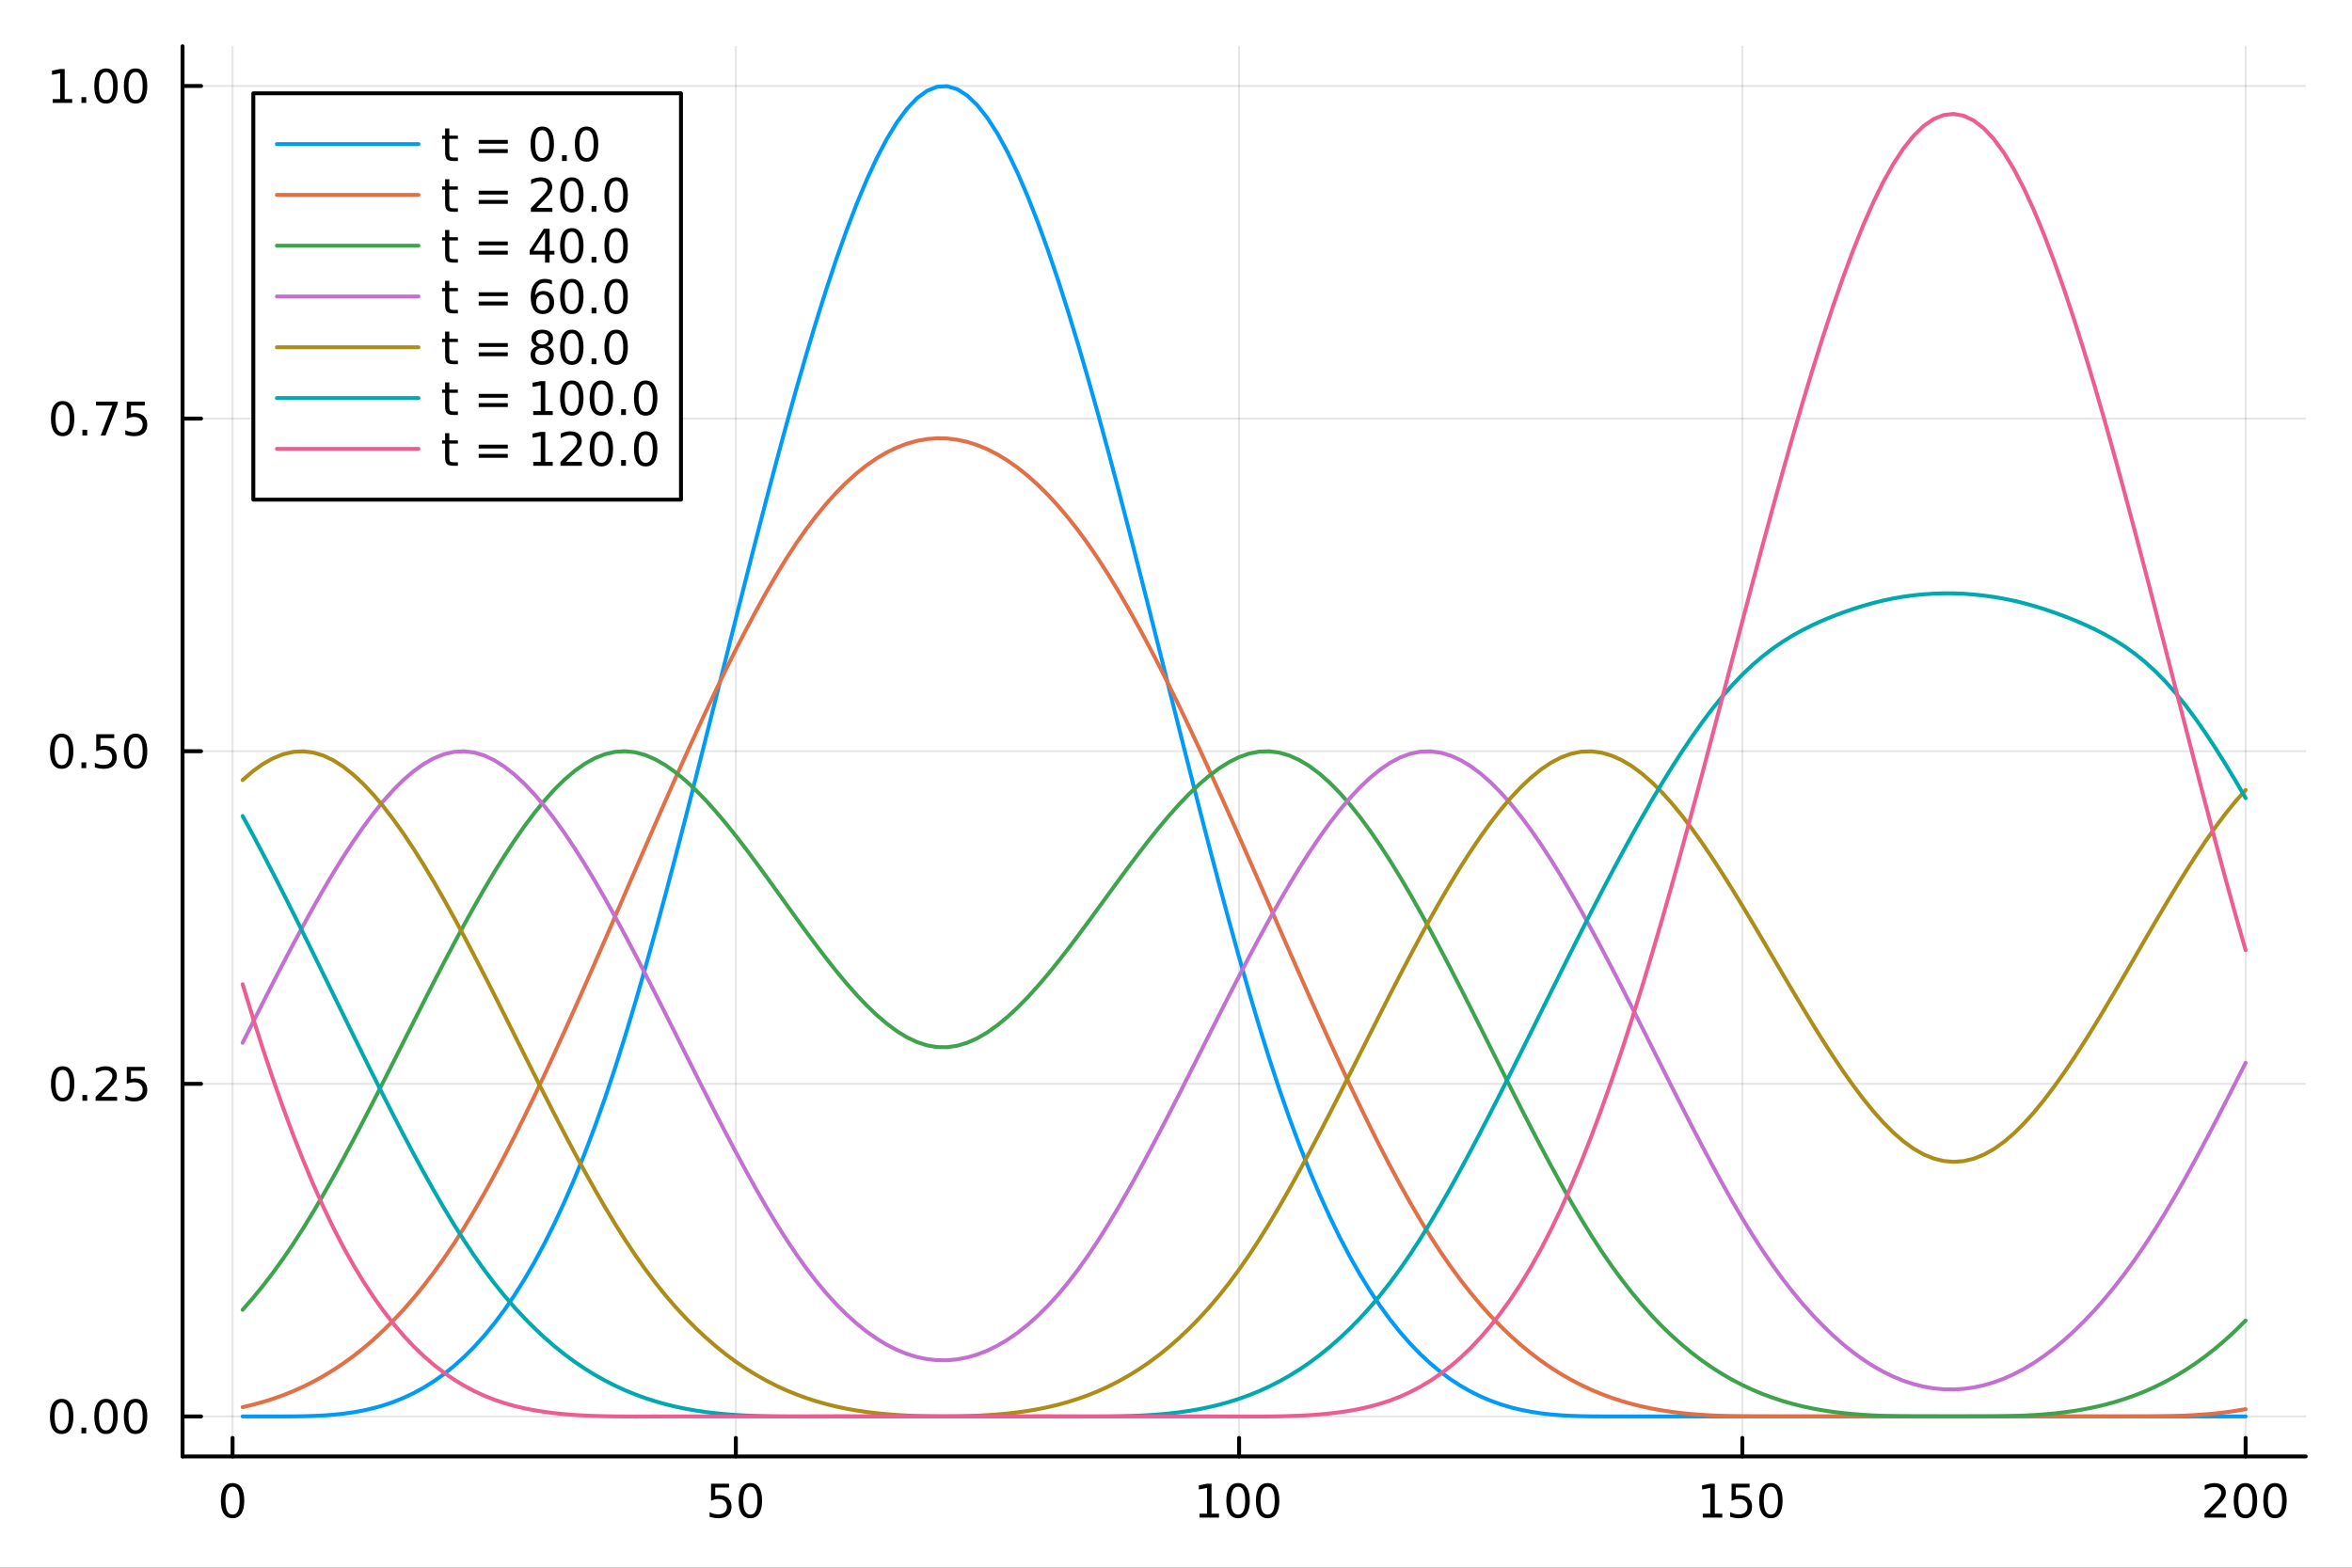 <?xml version="1.0" encoding="utf-8"?>
<svg xmlns="http://www.w3.org/2000/svg" xmlns:xlink="http://www.w3.org/1999/xlink" width="600" height="400" viewBox="0 0 2400 1600">
<rect x="0" y="0" width="2400" height="1600" fill="#333333" stroke="none"/>
<defs>
  <clipPath id="clip170">
    <rect x="0" y="0" width="2400" height="1600"/>
  </clipPath>
</defs>
<path clip-path="url(#clip170)" d="M0 1600 L2400 1600 L2400 0 L0 0  Z" fill="#ffffff" fill-rule="evenodd" fill-opacity="1"/>
<defs>
  <clipPath id="clip171">
    <rect x="480" y="0" width="1681" height="1600"/>
  </clipPath>
</defs>
<path clip-path="url(#clip170)" d="M186.274 1486.45 L2352.76 1486.45 L2352.76 47.244 L186.274 47.244  Z" fill="#ffffff" fill-rule="evenodd" fill-opacity="1"/>
<defs>
  <clipPath id="clip172">
    <rect x="186" y="47" width="2167" height="1440"/>
  </clipPath>
</defs>
<polyline clip-path="url(#clip172)" style="stroke:#000000; stroke-linecap:round; stroke-linejoin:round; stroke-width:2; stroke-opacity:0.1; fill:none" points="237.319,1486.45 237.319,47.244 "/>
<polyline clip-path="url(#clip172)" style="stroke:#000000; stroke-linecap:round; stroke-linejoin:round; stroke-width:2; stroke-opacity:0.1; fill:none" points="750.849,1486.45 750.849,47.244 "/>
<polyline clip-path="url(#clip172)" style="stroke:#000000; stroke-linecap:round; stroke-linejoin:round; stroke-width:2; stroke-opacity:0.1; fill:none" points="1264.38,1486.45 1264.38,47.244 "/>
<polyline clip-path="url(#clip172)" style="stroke:#000000; stroke-linecap:round; stroke-linejoin:round; stroke-width:2; stroke-opacity:0.1; fill:none" points="1777.91,1486.45 1777.91,47.244 "/>
<polyline clip-path="url(#clip172)" style="stroke:#000000; stroke-linecap:round; stroke-linejoin:round; stroke-width:2; stroke-opacity:0.1; fill:none" points="2291.44,1486.45 2291.44,47.244 "/>
<polyline clip-path="url(#clip170)" style="stroke:#000000; stroke-linecap:round; stroke-linejoin:round; stroke-width:4; stroke-opacity:1; fill:none" points="186.274,1486.45 2352.76,1486.45 "/>
<polyline clip-path="url(#clip170)" style="stroke:#000000; stroke-linecap:round; stroke-linejoin:round; stroke-width:4; stroke-opacity:1; fill:none" points="237.319,1486.45 237.319,1467.55 "/>
<polyline clip-path="url(#clip170)" style="stroke:#000000; stroke-linecap:round; stroke-linejoin:round; stroke-width:4; stroke-opacity:1; fill:none" points="750.849,1486.45 750.849,1467.55 "/>
<polyline clip-path="url(#clip170)" style="stroke:#000000; stroke-linecap:round; stroke-linejoin:round; stroke-width:4; stroke-opacity:1; fill:none" points="1264.38,1486.45 1264.38,1467.55 "/>
<polyline clip-path="url(#clip170)" style="stroke:#000000; stroke-linecap:round; stroke-linejoin:round; stroke-width:4; stroke-opacity:1; fill:none" points="1777.91,1486.45 1777.91,1467.55 "/>
<polyline clip-path="url(#clip170)" style="stroke:#000000; stroke-linecap:round; stroke-linejoin:round; stroke-width:4; stroke-opacity:1; fill:none" points="2291.44,1486.45 2291.44,1467.55 "/>
<path clip-path="url(#clip170)" d="M237.319 1517.37 Q233.708 1517.37 231.879 1520.93 Q230.074 1524.47 230.074 1531.6 Q230.074 1538.71 231.879 1542.27 Q233.708 1545.82 237.319 1545.82 Q240.953 1545.82 242.759 1542.27 Q244.587 1538.71 244.587 1531.6 Q244.587 1524.47 242.759 1520.93 Q240.953 1517.37 237.319 1517.37 M237.319 1513.66 Q243.129 1513.66 246.185 1518.27 Q249.263 1522.85 249.263 1531.6 Q249.263 1540.33 246.185 1544.94 Q243.129 1549.52 237.319 1549.52 Q231.509 1549.52 228.43 1544.94 Q225.375 1540.33 225.375 1531.6 Q225.375 1522.85 228.43 1518.27 Q231.509 1513.66 237.319 1513.66 Z" fill="#000000" fill-rule="nonzero" fill-opacity="1" /><path clip-path="url(#clip170)" d="M725.548 1514.29 L743.905 1514.29 L743.905 1518.22 L729.831 1518.22 L729.831 1526.7 Q730.849 1526.35 731.868 1526.19 Q732.886 1526 733.905 1526 Q739.692 1526 743.072 1529.17 Q746.451 1532.34 746.451 1537.76 Q746.451 1543.34 742.979 1546.44 Q739.507 1549.52 733.187 1549.52 Q731.011 1549.52 728.743 1549.15 Q726.498 1548.78 724.09 1548.04 L724.09 1543.34 Q726.173 1544.47 728.396 1545.03 Q730.618 1545.58 733.095 1545.58 Q737.099 1545.58 739.437 1543.48 Q741.775 1541.37 741.775 1537.76 Q741.775 1534.15 739.437 1532.04 Q737.099 1529.94 733.095 1529.94 Q731.22 1529.94 729.345 1530.35 Q727.493 1530.77 725.548 1531.65 L725.548 1514.29 Z" fill="#000000" fill-rule="nonzero" fill-opacity="1" /><path clip-path="url(#clip170)" d="M765.664 1517.37 Q762.053 1517.37 760.224 1520.93 Q758.419 1524.47 758.419 1531.6 Q758.419 1538.71 760.224 1542.27 Q762.053 1545.82 765.664 1545.82 Q769.298 1545.82 771.104 1542.27 Q772.932 1538.71 772.932 1531.6 Q772.932 1524.47 771.104 1520.93 Q769.298 1517.37 765.664 1517.37 M765.664 1513.66 Q771.474 1513.66 774.53 1518.27 Q777.608 1522.85 777.608 1531.6 Q777.608 1540.33 774.53 1544.94 Q771.474 1549.52 765.664 1549.52 Q759.854 1549.52 756.775 1544.94 Q753.72 1540.33 753.72 1531.6 Q753.72 1522.85 756.775 1518.27 Q759.854 1513.66 765.664 1513.66 Z" fill="#000000" fill-rule="nonzero" fill-opacity="1" /><path clip-path="url(#clip170)" d="M1223.99 1544.91 L1231.63 1544.91 L1231.63 1518.55 L1223.32 1520.21 L1223.32 1515.95 L1231.58 1514.29 L1236.25 1514.29 L1236.25 1544.91 L1243.89 1544.91 L1243.89 1548.85 L1223.99 1548.85 L1223.99 1544.91 Z" fill="#000000" fill-rule="nonzero" fill-opacity="1" /><path clip-path="url(#clip170)" d="M1263.34 1517.37 Q1259.73 1517.37 1257.9 1520.93 Q1256.09 1524.47 1256.09 1531.6 Q1256.09 1538.71 1257.9 1542.27 Q1259.73 1545.82 1263.34 1545.82 Q1266.97 1545.82 1268.78 1542.27 Q1270.61 1538.71 1270.61 1531.6 Q1270.61 1524.47 1268.78 1520.93 Q1266.97 1517.37 1263.34 1517.37 M1263.34 1513.66 Q1269.15 1513.66 1272.2 1518.27 Q1275.28 1522.85 1275.28 1531.6 Q1275.28 1540.33 1272.2 1544.94 Q1269.15 1549.52 1263.34 1549.52 Q1257.53 1549.52 1254.45 1544.94 Q1251.39 1540.33 1251.39 1531.6 Q1251.39 1522.85 1254.45 1518.27 Q1257.53 1513.66 1263.34 1513.66 Z" fill="#000000" fill-rule="nonzero" fill-opacity="1" /><path clip-path="url(#clip170)" d="M1293.5 1517.37 Q1289.89 1517.37 1288.06 1520.93 Q1286.25 1524.47 1286.25 1531.6 Q1286.25 1538.71 1288.06 1542.27 Q1289.89 1545.82 1293.5 1545.82 Q1297.13 1545.82 1298.94 1542.27 Q1300.77 1538.71 1300.77 1531.6 Q1300.77 1524.47 1298.94 1520.93 Q1297.13 1517.37 1293.5 1517.37 M1293.5 1513.66 Q1299.31 1513.66 1302.37 1518.27 Q1305.44 1522.85 1305.44 1531.6 Q1305.44 1540.33 1302.37 1544.94 Q1299.31 1549.52 1293.5 1549.52 Q1287.69 1549.52 1284.61 1544.94 Q1281.56 1540.33 1281.56 1531.6 Q1281.56 1522.85 1284.61 1518.27 Q1287.69 1513.66 1293.5 1513.66 Z" fill="#000000" fill-rule="nonzero" fill-opacity="1" /><path clip-path="url(#clip170)" d="M1737.52 1544.91 L1745.16 1544.91 L1745.16 1518.55 L1736.85 1520.21 L1736.85 1515.95 L1745.11 1514.29 L1749.79 1514.29 L1749.79 1544.91 L1757.42 1544.91 L1757.42 1548.85 L1737.52 1548.85 L1737.52 1544.91 Z" fill="#000000" fill-rule="nonzero" fill-opacity="1" /><path clip-path="url(#clip170)" d="M1766.91 1514.29 L1785.27 1514.29 L1785.27 1518.22 L1771.2 1518.22 L1771.2 1526.7 Q1772.22 1526.35 1773.23 1526.19 Q1774.25 1526 1775.27 1526 Q1781.06 1526 1784.44 1529.17 Q1787.82 1532.34 1787.82 1537.76 Q1787.82 1543.34 1784.35 1546.44 Q1780.87 1549.52 1774.55 1549.52 Q1772.38 1549.52 1770.11 1549.15 Q1767.86 1548.78 1765.46 1548.04 L1765.46 1543.34 Q1767.54 1544.47 1769.76 1545.03 Q1771.98 1545.58 1774.46 1545.58 Q1778.47 1545.58 1780.8 1543.48 Q1783.14 1541.37 1783.14 1537.76 Q1783.14 1534.15 1780.8 1532.04 Q1778.47 1529.94 1774.46 1529.94 Q1772.59 1529.94 1770.71 1530.35 Q1768.86 1530.77 1766.91 1531.65 L1766.91 1514.29 Z" fill="#000000" fill-rule="nonzero" fill-opacity="1" /><path clip-path="url(#clip170)" d="M1807.03 1517.37 Q1803.42 1517.37 1801.59 1520.93 Q1799.78 1524.47 1799.78 1531.6 Q1799.78 1538.71 1801.59 1542.27 Q1803.42 1545.82 1807.03 1545.82 Q1810.66 1545.82 1812.47 1542.27 Q1814.3 1538.71 1814.3 1531.6 Q1814.3 1524.47 1812.47 1520.93 Q1810.66 1517.37 1807.03 1517.37 M1807.03 1513.66 Q1812.84 1513.66 1815.9 1518.27 Q1818.97 1522.85 1818.97 1531.6 Q1818.97 1540.33 1815.9 1544.94 Q1812.84 1549.52 1807.03 1549.52 Q1801.22 1549.52 1798.14 1544.94 Q1795.09 1540.33 1795.09 1531.6 Q1795.09 1522.85 1798.14 1518.27 Q1801.22 1513.66 1807.03 1513.66 Z" fill="#000000" fill-rule="nonzero" fill-opacity="1" /><path clip-path="url(#clip170)" d="M2255.13 1544.91 L2271.45 1544.91 L2271.45 1548.85 L2249.51 1548.85 L2249.51 1544.91 Q2252.17 1542.16 2256.75 1537.53 Q2261.36 1532.88 2262.54 1531.53 Q2264.79 1529.01 2265.67 1527.27 Q2266.57 1525.51 2266.57 1523.82 Q2266.57 1521.07 2264.62 1519.33 Q2262.7 1517.6 2259.6 1517.6 Q2257.4 1517.6 2254.95 1518.36 Q2252.52 1519.13 2249.74 1520.68 L2249.74 1515.95 Q2252.56 1514.82 2255.02 1514.24 Q2257.47 1513.66 2259.51 1513.66 Q2264.88 1513.66 2268.07 1516.35 Q2271.27 1519.03 2271.27 1523.52 Q2271.27 1525.65 2270.46 1527.57 Q2269.67 1529.47 2267.56 1532.07 Q2266.98 1532.74 2263.88 1535.95 Q2260.78 1539.15 2255.13 1544.91 Z" fill="#000000" fill-rule="nonzero" fill-opacity="1" /><path clip-path="url(#clip170)" d="M2291.27 1517.37 Q2287.66 1517.37 2285.83 1520.93 Q2284.02 1524.47 2284.02 1531.6 Q2284.02 1538.71 2285.83 1542.27 Q2287.66 1545.82 2291.27 1545.82 Q2294.9 1545.82 2296.71 1542.27 Q2298.54 1538.71 2298.54 1531.6 Q2298.54 1524.47 2296.71 1520.93 Q2294.9 1517.37 2291.27 1517.37 M2291.27 1513.66 Q2297.08 1513.66 2300.13 1518.27 Q2303.21 1522.85 2303.21 1531.6 Q2303.21 1540.33 2300.13 1544.94 Q2297.08 1549.52 2291.27 1549.52 Q2285.46 1549.52 2282.38 1544.94 Q2279.32 1540.33 2279.32 1531.6 Q2279.32 1522.85 2282.38 1518.27 Q2285.46 1513.66 2291.27 1513.66 Z" fill="#000000" fill-rule="nonzero" fill-opacity="1" /><path clip-path="url(#clip170)" d="M2321.43 1517.37 Q2317.82 1517.37 2315.99 1520.93 Q2314.18 1524.47 2314.18 1531.6 Q2314.18 1538.71 2315.99 1542.27 Q2317.82 1545.82 2321.43 1545.82 Q2325.06 1545.82 2326.87 1542.27 Q2328.7 1538.71 2328.7 1531.6 Q2328.7 1524.47 2326.87 1520.93 Q2325.06 1517.37 2321.43 1517.37 M2321.43 1513.66 Q2327.24 1513.66 2330.29 1518.27 Q2333.37 1522.85 2333.37 1531.6 Q2333.37 1540.33 2330.29 1544.94 Q2327.24 1549.52 2321.43 1549.52 Q2315.62 1549.52 2312.54 1544.94 Q2309.48 1540.33 2309.48 1531.6 Q2309.48 1522.85 2312.54 1518.27 Q2315.62 1513.66 2321.43 1513.66 Z" fill="#000000" fill-rule="nonzero" fill-opacity="1" /><polyline clip-path="url(#clip172)" style="stroke:#000000; stroke-linecap:round; stroke-linejoin:round; stroke-width:2; stroke-opacity:0.1; fill:none" points="186.274,1445.63 2352.76,1445.63 "/>
<polyline clip-path="url(#clip172)" style="stroke:#000000; stroke-linecap:round; stroke-linejoin:round; stroke-width:2; stroke-opacity:0.1; fill:none" points="186.274,1106.16 2352.76,1106.16 "/>
<polyline clip-path="url(#clip172)" style="stroke:#000000; stroke-linecap:round; stroke-linejoin:round; stroke-width:2; stroke-opacity:0.1; fill:none" points="186.274,766.689 2352.76,766.689 "/>
<polyline clip-path="url(#clip172)" style="stroke:#000000; stroke-linecap:round; stroke-linejoin:round; stroke-width:2; stroke-opacity:0.1; fill:none" points="186.274,427.22 2352.76,427.22 "/>
<polyline clip-path="url(#clip172)" style="stroke:#000000; stroke-linecap:round; stroke-linejoin:round; stroke-width:2; stroke-opacity:0.1; fill:none" points="186.274,87.751 2352.76,87.751 "/>
<polyline clip-path="url(#clip170)" style="stroke:#000000; stroke-linecap:round; stroke-linejoin:round; stroke-width:4; stroke-opacity:1; fill:none" points="186.274,1486.45 186.274,47.244 "/>
<polyline clip-path="url(#clip170)" style="stroke:#000000; stroke-linecap:round; stroke-linejoin:round; stroke-width:4; stroke-opacity:1; fill:none" points="186.274,1445.63 205.172,1445.63 "/>
<polyline clip-path="url(#clip170)" style="stroke:#000000; stroke-linecap:round; stroke-linejoin:round; stroke-width:4; stroke-opacity:1; fill:none" points="186.274,1106.16 205.172,1106.16 "/>
<polyline clip-path="url(#clip170)" style="stroke:#000000; stroke-linecap:round; stroke-linejoin:round; stroke-width:4; stroke-opacity:1; fill:none" points="186.274,766.689 205.172,766.689 "/>
<polyline clip-path="url(#clip170)" style="stroke:#000000; stroke-linecap:round; stroke-linejoin:round; stroke-width:4; stroke-opacity:1; fill:none" points="186.274,427.22 205.172,427.22 "/>
<polyline clip-path="url(#clip170)" style="stroke:#000000; stroke-linecap:round; stroke-linejoin:round; stroke-width:4; stroke-opacity:1; fill:none" points="186.274,87.751 205.172,87.751 "/>
<path clip-path="url(#clip170)" d="M62.937 1431.43 Q59.325 1431.43 57.497 1434.99 Q55.691 1438.53 55.691 1445.66 Q55.691 1452.77 57.497 1456.33 Q59.325 1459.88 62.937 1459.88 Q66.571 1459.88 68.376 1456.33 Q70.205 1452.77 70.205 1445.66 Q70.205 1438.53 68.376 1434.99 Q66.571 1431.43 62.937 1431.43 M62.937 1427.72 Q68.747 1427.72 71.802 1432.33 Q74.881 1436.91 74.881 1445.66 Q74.881 1454.39 71.802 1459 Q68.747 1463.58 62.937 1463.58 Q57.126 1463.58 54.048 1459 Q50.992 1454.39 50.992 1445.66 Q50.992 1436.91 54.048 1432.33 Q57.126 1427.72 62.937 1427.72 Z" fill="#000000" fill-rule="nonzero" fill-opacity="1" /><path clip-path="url(#clip170)" d="M83.098 1457.03 L87.983 1457.03 L87.983 1462.91 L83.098 1462.91 L83.098 1457.03 Z" fill="#000000" fill-rule="nonzero" fill-opacity="1" /><path clip-path="url(#clip170)" d="M108.168 1431.43 Q104.557 1431.43 102.728 1434.99 Q100.922 1438.53 100.922 1445.66 Q100.922 1452.77 102.728 1456.33 Q104.557 1459.88 108.168 1459.88 Q111.802 1459.88 113.608 1456.33 Q115.436 1452.77 115.436 1445.66 Q115.436 1438.53 113.608 1434.99 Q111.802 1431.43 108.168 1431.43 M108.168 1427.72 Q113.978 1427.72 117.033 1432.33 Q120.112 1436.91 120.112 1445.66 Q120.112 1454.39 117.033 1459 Q113.978 1463.58 108.168 1463.58 Q102.358 1463.58 99.279 1459 Q96.223 1454.39 96.223 1445.66 Q96.223 1436.91 99.279 1432.33 Q102.358 1427.72 108.168 1427.72 Z" fill="#000000" fill-rule="nonzero" fill-opacity="1" /><path clip-path="url(#clip170)" d="M138.33 1431.43 Q134.719 1431.43 132.89 1434.99 Q131.084 1438.53 131.084 1445.66 Q131.084 1452.77 132.89 1456.33 Q134.719 1459.88 138.33 1459.88 Q141.964 1459.88 143.769 1456.33 Q145.598 1452.77 145.598 1445.66 Q145.598 1438.53 143.769 1434.99 Q141.964 1431.43 138.33 1431.43 M138.33 1427.72 Q144.14 1427.72 147.195 1432.33 Q150.274 1436.91 150.274 1445.66 Q150.274 1454.39 147.195 1459 Q144.14 1463.58 138.33 1463.58 Q132.519 1463.58 129.441 1459 Q126.385 1454.39 126.385 1445.66 Q126.385 1436.91 129.441 1432.33 Q132.519 1427.72 138.33 1427.72 Z" fill="#000000" fill-rule="nonzero" fill-opacity="1" /><path clip-path="url(#clip170)" d="M63.932 1091.96 Q60.321 1091.96 58.492 1095.52 Q56.687 1099.06 56.687 1106.19 Q56.687 1113.3 58.492 1116.86 Q60.321 1120.41 63.932 1120.41 Q67.566 1120.41 69.372 1116.86 Q71.2 1113.3 71.2 1106.19 Q71.2 1099.06 69.372 1095.52 Q67.566 1091.96 63.932 1091.96 M63.932 1088.25 Q69.742 1088.25 72.798 1092.86 Q75.876 1097.44 75.876 1106.19 Q75.876 1114.92 72.798 1119.53 Q69.742 1124.11 63.932 1124.11 Q58.122 1124.11 55.043 1119.53 Q51.987 1114.92 51.987 1106.19 Q51.987 1097.44 55.043 1092.86 Q58.122 1088.25 63.932 1088.25 Z" fill="#000000" fill-rule="nonzero" fill-opacity="1" /><path clip-path="url(#clip170)" d="M84.094 1117.56 L88.978 1117.56 L88.978 1123.44 L84.094 1123.44 L84.094 1117.56 Z" fill="#000000" fill-rule="nonzero" fill-opacity="1" /><path clip-path="url(#clip170)" d="M103.191 1119.5 L119.51 1119.5 L119.51 1123.44 L97.566 1123.44 L97.566 1119.5 Q100.228 1116.75 104.811 1112.12 Q109.418 1107.47 110.598 1106.12 Q112.844 1103.6 113.723 1101.86 Q114.626 1100.1 114.626 1098.42 Q114.626 1095.66 112.682 1093.92 Q110.76 1092.19 107.658 1092.19 Q105.459 1092.19 103.006 1092.95 Q100.575 1093.72 97.797 1095.27 L97.797 1090.54 Q100.621 1089.41 103.075 1088.83 Q105.529 1088.25 107.566 1088.25 Q112.936 1088.25 116.131 1090.94 Q119.325 1093.62 119.325 1098.11 Q119.325 1100.24 118.515 1102.17 Q117.728 1104.06 115.621 1106.66 Q115.043 1107.33 111.941 1110.54 Q108.839 1113.74 103.191 1119.5 Z" fill="#000000" fill-rule="nonzero" fill-opacity="1" /><path clip-path="url(#clip170)" d="M129.371 1088.88 L147.728 1088.88 L147.728 1092.81 L133.654 1092.81 L133.654 1101.29 Q134.672 1100.94 135.691 1100.78 Q136.709 1100.59 137.728 1100.59 Q143.515 1100.59 146.894 1103.76 Q150.274 1106.93 150.274 1112.35 Q150.274 1117.93 146.802 1121.03 Q143.33 1124.11 137.01 1124.11 Q134.834 1124.11 132.566 1123.74 Q130.32 1123.37 127.913 1122.63 L127.913 1117.93 Q129.996 1119.06 132.219 1119.62 Q134.441 1120.17 136.918 1120.17 Q140.922 1120.17 143.26 1118.07 Q145.598 1115.96 145.598 1112.35 Q145.598 1108.74 143.26 1106.63 Q140.922 1104.53 136.918 1104.53 Q135.043 1104.53 133.168 1104.94 Q131.316 1105.36 129.371 1106.24 L129.371 1088.88 Z" fill="#000000" fill-rule="nonzero" fill-opacity="1" /><path clip-path="url(#clip170)" d="M62.937 752.488 Q59.325 752.488 57.497 756.053 Q55.691 759.594 55.691 766.724 Q55.691 773.83 57.497 777.395 Q59.325 780.937 62.937 780.937 Q66.571 780.937 68.376 777.395 Q70.205 773.83 70.205 766.724 Q70.205 759.594 68.376 756.053 Q66.571 752.488 62.937 752.488 M62.937 748.784 Q68.747 748.784 71.802 753.39 Q74.881 757.974 74.881 766.724 Q74.881 775.451 71.802 780.057 Q68.747 784.64 62.937 784.64 Q57.126 784.64 54.048 780.057 Q50.992 775.451 50.992 766.724 Q50.992 757.974 54.048 753.39 Q57.126 748.784 62.937 748.784 Z" fill="#000000" fill-rule="nonzero" fill-opacity="1" /><path clip-path="url(#clip170)" d="M83.098 778.089 L87.983 778.089 L87.983 783.969 L83.098 783.969 L83.098 778.089 Z" fill="#000000" fill-rule="nonzero" fill-opacity="1" /><path clip-path="url(#clip170)" d="M98.214 749.409 L116.57 749.409 L116.57 753.344 L102.496 753.344 L102.496 761.816 Q103.515 761.469 104.534 761.307 Q105.552 761.122 106.571 761.122 Q112.358 761.122 115.737 764.293 Q119.117 767.464 119.117 772.881 Q119.117 778.46 115.645 781.562 Q112.172 784.64 105.853 784.64 Q103.677 784.64 101.409 784.27 Q99.163 783.9 96.756 783.159 L96.756 778.46 Q98.839 779.594 101.061 780.15 Q103.284 780.705 105.76 780.705 Q109.765 780.705 112.103 778.599 Q114.441 776.492 114.441 772.881 Q114.441 769.27 112.103 767.164 Q109.765 765.057 105.76 765.057 Q103.885 765.057 102.01 765.474 Q100.159 765.89 98.214 766.77 L98.214 749.409 Z" fill="#000000" fill-rule="nonzero" fill-opacity="1" /><path clip-path="url(#clip170)" d="M138.33 752.488 Q134.719 752.488 132.89 756.053 Q131.084 759.594 131.084 766.724 Q131.084 773.83 132.89 777.395 Q134.719 780.937 138.33 780.937 Q141.964 780.937 143.769 777.395 Q145.598 773.83 145.598 766.724 Q145.598 759.594 143.769 756.053 Q141.964 752.488 138.33 752.488 M138.33 748.784 Q144.14 748.784 147.195 753.39 Q150.274 757.974 150.274 766.724 Q150.274 775.451 147.195 780.057 Q144.14 784.64 138.33 784.64 Q132.519 784.64 129.441 780.057 Q126.385 775.451 126.385 766.724 Q126.385 757.974 129.441 753.39 Q132.519 748.784 138.33 748.784 Z" fill="#000000" fill-rule="nonzero" fill-opacity="1" /><path clip-path="url(#clip170)" d="M63.932 413.019 Q60.321 413.019 58.492 416.583 Q56.687 420.125 56.687 427.255 Q56.687 434.361 58.492 437.926 Q60.321 441.467 63.932 441.467 Q67.566 441.467 69.372 437.926 Q71.2 434.361 71.2 427.255 Q71.2 420.125 69.372 416.583 Q67.566 413.019 63.932 413.019 M63.932 409.315 Q69.742 409.315 72.798 413.921 Q75.876 418.505 75.876 427.255 Q75.876 435.981 72.798 440.588 Q69.742 445.171 63.932 445.171 Q58.122 445.171 55.043 440.588 Q51.987 435.981 51.987 427.255 Q51.987 418.505 55.043 413.921 Q58.122 409.315 63.932 409.315 Z" fill="#000000" fill-rule="nonzero" fill-opacity="1" /><path clip-path="url(#clip170)" d="M84.094 438.62 L88.978 438.62 L88.978 444.5 L84.094 444.5 L84.094 438.62 Z" fill="#000000" fill-rule="nonzero" fill-opacity="1" /><path clip-path="url(#clip170)" d="M97.983 409.94 L120.205 409.94 L120.205 411.931 L107.658 444.5 L102.774 444.5 L114.58 413.875 L97.983 413.875 L97.983 409.94 Z" fill="#000000" fill-rule="nonzero" fill-opacity="1" /><path clip-path="url(#clip170)" d="M129.371 409.94 L147.728 409.94 L147.728 413.875 L133.654 413.875 L133.654 422.347 Q134.672 422 135.691 421.838 Q136.709 421.653 137.728 421.653 Q143.515 421.653 146.894 424.824 Q150.274 427.995 150.274 433.412 Q150.274 438.991 146.802 442.092 Q143.33 445.171 137.01 445.171 Q134.834 445.171 132.566 444.801 Q130.32 444.43 127.913 443.69 L127.913 438.991 Q129.996 440.125 132.219 440.68 Q134.441 441.236 136.918 441.236 Q140.922 441.236 143.26 439.129 Q145.598 437.023 145.598 433.412 Q145.598 429.801 143.26 427.694 Q140.922 425.588 136.918 425.588 Q135.043 425.588 133.168 426.005 Q131.316 426.421 129.371 427.301 L129.371 409.94 Z" fill="#000000" fill-rule="nonzero" fill-opacity="1" /><path clip-path="url(#clip170)" d="M53.747 101.095 L61.386 101.095 L61.386 74.73 L53.075 76.397 L53.075 72.137 L61.339 70.471 L66.015 70.471 L66.015 101.095 L73.654 101.095 L73.654 105.031 L53.747 105.031 L53.747 101.095 Z" fill="#000000" fill-rule="nonzero" fill-opacity="1" /><path clip-path="url(#clip170)" d="M83.098 99.151 L87.983 99.151 L87.983 105.031 L83.098 105.031 L83.098 99.151 Z" fill="#000000" fill-rule="nonzero" fill-opacity="1" /><path clip-path="url(#clip170)" d="M108.168 73.549 Q104.557 73.549 102.728 77.114 Q100.922 80.656 100.922 87.785 Q100.922 94.892 102.728 98.457 Q104.557 101.998 108.168 101.998 Q111.802 101.998 113.608 98.457 Q115.436 94.892 115.436 87.785 Q115.436 80.656 113.608 77.114 Q111.802 73.549 108.168 73.549 M108.168 69.846 Q113.978 69.846 117.033 74.452 Q120.112 79.035 120.112 87.785 Q120.112 96.512 117.033 101.119 Q113.978 105.702 108.168 105.702 Q102.358 105.702 99.279 101.119 Q96.223 96.512 96.223 87.785 Q96.223 79.035 99.279 74.452 Q102.358 69.846 108.168 69.846 Z" fill="#000000" fill-rule="nonzero" fill-opacity="1" /><path clip-path="url(#clip170)" d="M138.33 73.549 Q134.719 73.549 132.89 77.114 Q131.084 80.656 131.084 87.785 Q131.084 94.892 132.89 98.457 Q134.719 101.998 138.33 101.998 Q141.964 101.998 143.769 98.457 Q145.598 94.892 145.598 87.785 Q145.598 80.656 143.769 77.114 Q141.964 73.549 138.33 73.549 M138.33 69.846 Q144.14 69.846 147.195 74.452 Q150.274 79.035 150.274 87.785 Q150.274 96.512 147.195 101.119 Q144.14 105.702 138.33 105.702 Q132.519 105.702 129.441 101.119 Q126.385 96.512 126.385 87.785 Q126.385 79.035 129.441 74.452 Q132.519 69.846 138.33 69.846 Z" fill="#000000" fill-rule="nonzero" fill-opacity="1" /><polyline clip-path="url(#clip172)" style="stroke:#009af9; stroke-linecap:round; stroke-linejoin:round; stroke-width:4; stroke-opacity:1; fill:none" points="247.59,1445.63 257.86,1445.63 268.131,1445.63 278.401,1445.63 288.672,1445.62 298.943,1445.58 309.213,1445.45 319.484,1445.16 329.754,1444.67 340.025,1443.92 350.296,1442.85 360.566,1441.41 370.837,1439.54 381.107,1437.18 391.378,1434.28 401.649,1430.79 411.919,1426.64 422.19,1421.79 432.46,1416.17 442.731,1409.73 453.002,1402.42 463.272,1394.18 473.543,1384.95 483.813,1374.67 494.084,1363.3 504.355,1350.77 514.625,1337.03 524.896,1322.03 535.167,1305.7 545.437,1287.99 555.708,1268.85 565.978,1248.23 576.249,1226.05 586.52,1202.28 596.79,1176.84 607.061,1149.7 617.331,1120.78 627.602,1090.05 637.873,1057.56 648.143,1023.46 658.414,987.941 668.684,951.156 678.955,913.276 689.226,874.468 699.496,834.9 709.767,794.739 720.037,754.153 730.308,713.31 740.579,672.376 750.849,631.519 761.12,590.907 771.39,550.707 781.661,511.087 791.932,472.214 802.202,434.256 812.473,397.38 822.744,361.753 833.014,327.544 843.285,294.919 853.555,264.046 863.826,235.093 874.097,208.226 884.367,183.614 894.638,161.424 904.908,141.824 915.179,124.98 925.45,111.061 935.72,100.234 945.991,92.666 956.261,88.525 966.532,87.976 976.803,91.056 987.073,97.614 997.344,107.481 1007.61,120.49 1017.89,136.474 1028.16,155.265 1038.43,176.695 1048.7,200.598 1058.97,226.806 1069.24,255.151 1079.51,285.465 1089.78,317.582 1100.05,351.334 1110.32,386.553 1120.59,423.072 1130.86,460.723 1141.13,499.339 1151.4,538.753 1161.67,578.796 1171.94,619.302 1182.21,660.103 1192.49,701.031 1202.76,741.92 1213.03,782.601 1223.3,822.906 1233.57,862.67 1243.84,901.723 1254.11,939.899 1264.38,977.03 1274.65,1012.95 1284.92,1047.49 1295.19,1080.48 1305.46,1111.76 1315.73,1141.21 1326,1168.88 1336.27,1194.82 1346.54,1219.09 1356.82,1241.74 1367.09,1262.83 1377.36,1282.41 1387.63,1300.53 1397.9,1317.27 1408.17,1332.66 1418.44,1346.78 1428.71,1359.66 1438.98,1371.38 1449.25,1381.98 1459.52,1391.51 1469.79,1400.05 1480.06,1407.63 1490.33,1414.33 1500.6,1420.19 1510.87,1425.26 1521.14,1429.62 1531.42,1433.3 1541.69,1436.37 1551.96,1438.88 1562.23,1440.89 1572.5,1442.46 1582.77,1443.63 1593.04,1444.48 1603.31,1445.04 1613.58,1445.38 1623.85,1445.55 1634.12,1445.62 1644.39,1445.63 1654.66,1445.63 1664.93,1445.63 1675.2,1445.63 1685.47,1445.63 1695.75,1445.63 1706.02,1445.63 1716.29,1445.63 1726.56,1445.63 1736.83,1445.63 1747.1,1445.63 1757.37,1445.63 1767.64,1445.63 1777.91,1445.63 1788.18,1445.63 1798.45,1445.63 1808.72,1445.63 1818.99,1445.63 1829.26,1445.63 1839.53,1445.63 1849.8,1445.63 1860.07,1445.63 1870.35,1445.63 1880.62,1445.63 1890.89,1445.63 1901.16,1445.63 1911.43,1445.63 1921.7,1445.63 1931.97,1445.63 1942.24,1445.63 1952.51,1445.63 1962.78,1445.63 1973.05,1445.63 1983.32,1445.63 1993.59,1445.63 2003.86,1445.63 2014.13,1445.63 2024.4,1445.63 2034.68,1445.63 2044.95,1445.63 2055.22,1445.63 2065.49,1445.63 2075.76,1445.63 2086.03,1445.63 2096.3,1445.63 2106.57,1445.63 2116.84,1445.63 2127.11,1445.63 2137.38,1445.63 2147.65,1445.63 2157.92,1445.63 2168.19,1445.63 2178.46,1445.63 2188.73,1445.63 2199,1445.63 2209.28,1445.63 2219.55,1445.63 2229.82,1445.63 2240.09,1445.63 2250.36,1445.63 2260.63,1445.63 2270.9,1445.63 2281.17,1445.63 2291.44,1445.63 "/>
<polyline clip-path="url(#clip172)" style="stroke:#e26f46; stroke-linecap:round; stroke-linejoin:round; stroke-width:4; stroke-opacity:1; fill:none" points="247.59,1436.14 257.86,1433.72 268.131,1430.92 278.401,1427.71 288.672,1424.07 298.943,1419.96 309.213,1415.36 319.484,1410.25 329.754,1404.59 340.025,1398.36 350.296,1391.53 360.566,1384.08 370.837,1375.97 381.107,1367.17 391.378,1357.67 401.649,1347.44 411.919,1336.44 422.19,1324.65 432.46,1312.04 442.731,1298.61 453.002,1284.3 463.272,1269.1 473.543,1252.97 483.813,1235.95 494.084,1218.08 504.355,1199.44 514.625,1180.11 524.896,1160.11 535.167,1139.49 545.437,1118.33 555.708,1096.67 565.978,1074.56 576.249,1052.05 586.52,1029.21 596.79,1006.09 607.061,982.735 617.331,959.207 627.602,935.559 637.873,911.848 648.143,888.128 658.414,864.457 668.684,840.889 678.955,817.481 689.226,794.293 699.496,771.378 709.767,748.797 720.037,726.611 730.308,704.869 740.579,683.637 750.849,662.987 761.12,642.97 771.39,623.62 781.661,604.998 791.932,587.203 802.202,570.357 812.473,554.571 822.744,539.911 833.014,526.375 843.285,513.923 853.555,502.533 863.826,492.224 874.097,483.001 884.367,474.844 894.638,467.75 904.908,461.725 915.179,456.751 925.45,452.83 935.72,449.955 945.991,448.118 956.261,447.315 966.532,447.538 976.803,448.783 987.073,451.041 997.344,454.31 1007.61,458.578 1017.89,463.847 1028.16,470.104 1038.43,477.349 1048.7,485.579 1058.97,494.777 1069.24,504.953 1079.51,516.108 1089.78,528.215 1100.05,541.273 1110.32,555.314 1120.59,570.36 1130.86,586.38 1141.13,603.297 1151.4,621.014 1161.67,639.452 1171.94,658.569 1182.21,678.339 1192.49,698.721 1202.76,719.651 1213.03,741.07 1223.3,762.937 1233.57,785.197 1243.84,807.791 1254.11,830.671 1264.38,853.779 1274.65,877.061 1284.92,900.464 1295.19,923.93 1305.46,947.405 1315.73,970.831 1326,994.154 1336.27,1017.31 1346.54,1040.26 1356.82,1062.92 1367.09,1085.26 1377.36,1107.21 1387.63,1128.7 1397.9,1149.7 1408.17,1170.13 1418.44,1189.93 1428.71,1209.05 1438.98,1227.46 1449.25,1245.05 1459.52,1261.77 1469.79,1277.55 1480.06,1292.41 1490.33,1306.36 1500.6,1319.44 1510.87,1331.68 1521.14,1343.1 1531.42,1353.73 1541.69,1363.59 1551.96,1372.72 1562.23,1381.14 1572.5,1388.89 1582.77,1395.99 1593.04,1402.47 1603.31,1408.35 1613.58,1413.68 1623.85,1418.47 1634.12,1422.75 1644.39,1426.56 1654.66,1429.92 1664.93,1432.86 1675.2,1435.41 1685.47,1437.59 1695.75,1439.43 1706.02,1440.97 1716.29,1442.23 1726.56,1443.24 1736.83,1444.02 1747.1,1444.61 1757.37,1445.03 1767.64,1445.32 1777.91,1445.48 1788.18,1445.57 1798.45,1445.61 1808.72,1445.62 1818.99,1445.63 1829.26,1445.63 1839.53,1445.63 1849.8,1445.63 1860.07,1445.63 1870.35,1445.63 1880.62,1445.63 1890.89,1445.63 1901.16,1445.63 1911.43,1445.63 1921.7,1445.63 1931.97,1445.63 1942.24,1445.63 1952.51,1445.63 1962.78,1445.63 1973.05,1445.63 1983.32,1445.63 1993.59,1445.63 2003.86,1445.63 2014.13,1445.63 2024.4,1445.63 2034.68,1445.63 2044.95,1445.63 2055.22,1445.63 2065.49,1445.63 2075.76,1445.63 2086.03,1445.63 2096.3,1445.63 2106.57,1445.63 2116.84,1445.63 2127.11,1445.63 2137.38,1445.63 2147.65,1445.63 2157.92,1445.63 2168.19,1445.62 2178.46,1445.61 2188.73,1445.58 2199,1445.52 2209.28,1445.38 2219.55,1445.13 2229.82,1444.75 2240.09,1444.22 2250.36,1443.5 2260.63,1442.57 2270.9,1441.39 2281.17,1439.95 2291.44,1438.2 "/>
<polyline clip-path="url(#clip172)" style="stroke:#3da44d; stroke-linecap:round; stroke-linejoin:round; stroke-width:4; stroke-opacity:1; fill:none" points="247.59,1336.8 257.86,1325.07 268.131,1312.52 278.401,1299.15 288.672,1284.92 298.943,1269.83 309.213,1253.88 319.484,1237.1 329.754,1219.57 340.025,1201.37 350.296,1182.62 360.566,1163.41 370.837,1143.81 381.107,1123.88 391.378,1103.71 401.649,1083.39 411.919,1063.01 422.19,1042.64 432.46,1022.36 442.731,1002.26 453.002,982.427 463.272,962.932 473.543,943.869 483.813,925.317 494.084,907.361 504.355,890.09 514.625,873.583 524.896,857.927 535.167,843.213 545.437,829.523 555.708,816.944 565.978,805.557 576.249,795.457 586.52,786.736 596.79,779.487 607.061,773.792 617.331,769.725 627.602,767.345 637.873,766.694 648.143,767.786 658.414,770.59 668.684,775.018 678.955,780.932 689.226,788.174 699.496,796.606 709.767,806.133 720.037,816.661 730.308,828.076 740.579,840.241 750.849,853.041 761.12,866.38 771.39,880.137 781.661,894.186 791.932,908.425 802.202,922.739 812.473,937.004 822.744,951.118 833.014,964.963 843.285,978.416 853.555,991.378 863.826,1003.73 874.097,1015.36 884.367,1026.14 894.638,1035.97 904.908,1044.76 915.179,1052.38 925.45,1058.69 935.72,1063.56 945.991,1066.9 956.261,1068.65 966.532,1068.78 976.803,1067.29 987.073,1064.21 997.344,1059.61 1007.61,1053.58 1017.89,1046.25 1028.16,1037.76 1038.43,1028.23 1048.7,1017.75 1058.97,1006.43 1069.24,994.368 1079.51,981.697 1089.78,968.525 1100.05,954.949 1110.32,941.081 1120.59,927.043 1130.86,912.93 1141.13,898.854 1151.4,884.936 1161.67,871.27 1171.94,857.967 1182.21,845.152 1192.49,832.919 1202.76,821.369 1213.03,810.625 1223.3,800.806 1233.57,792.01 1243.84,784.32 1254.11,777.847 1264.38,772.734 1274.65,769.121 1284.92,767.12 1295.19,766.788 1305.46,768.141 1315.73,771.157 1326,775.796 1336.27,781.997 1346.54,789.69 1356.82,798.795 1367.09,809.224 1377.36,820.896 1387.63,833.73 1397.9,847.652 1408.17,862.579 1418.44,878.43 1428.71,895.12 1438.98,912.569 1449.25,930.699 1459.52,949.418 1469.79,968.649 1480.06,988.312 1490.33,1008.31 1500.6,1028.58 1510.87,1049.02 1521.14,1069.55 1531.42,1090.08 1541.69,1110.54 1551.96,1130.84 1562.23,1150.88 1572.5,1170.58 1582.77,1189.86 1593.04,1208.66 1603.31,1226.86 1613.58,1244.35 1623.85,1261.03 1634.12,1276.85 1644.39,1291.77 1654.66,1305.8 1664.93,1318.95 1675.2,1331.25 1685.47,1342.72 1695.75,1353.4 1706.02,1363.3 1716.29,1372.47 1726.56,1380.93 1736.83,1388.71 1747.1,1395.83 1757.37,1402.33 1767.64,1408.24 1777.91,1413.58 1788.18,1418.39 1798.45,1422.69 1808.72,1426.5 1818.99,1429.87 1829.26,1432.82 1839.53,1435.37 1849.8,1437.56 1860.07,1439.41 1870.35,1440.95 1880.62,1442.21 1890.89,1443.22 1901.16,1444 1911.43,1444.59 1921.7,1445.01 1931.97,1445.29 1942.24,1445.46 1952.51,1445.55 1962.78,1445.59 1973.05,1445.61 1983.32,1445.62 1993.59,1445.62 2003.86,1445.62 2014.13,1445.6 2024.4,1445.57 2034.68,1445.49 2044.95,1445.35 2055.22,1445.11 2065.49,1444.74 2075.76,1444.2 2086.03,1443.48 2096.3,1442.55 2106.57,1441.38 2116.84,1439.93 2127.11,1438.19 2137.38,1436.13 2147.65,1433.72 2157.92,1430.92 2168.19,1427.72 2178.46,1424.09 2188.73,1420 2199,1415.42 2209.28,1410.32 2219.55,1404.68 2229.82,1398.47 2240.09,1391.66 2250.36,1384.24 2260.63,1376.16 2270.9,1367.4 2281.17,1357.94 2291.44,1347.75 "/>
<polyline clip-path="url(#clip172)" style="stroke:#c271d2; stroke-linecap:round; stroke-linejoin:round; stroke-width:4; stroke-opacity:1; fill:none" points="247.59,1064.28 257.86,1043.91 268.131,1023.62 278.401,1003.5 288.672,983.62 298.943,964.085 309.213,944.972 319.484,926.358 329.754,908.335 340.025,890.992 350.296,874.407 360.566,858.669 370.837,843.87 381.107,830.093 391.378,817.426 401.649,805.962 411.919,795.787 422.19,786.99 432.46,779.666 442.731,773.898 453.002,769.777 463.272,767.382 473.543,766.776 483.813,768.003 494.084,771.06 504.355,775.902 514.625,782.427 524.896,790.502 535.167,800 545.437,810.819 555.708,822.893 565.978,836.16 576.249,850.53 586.52,865.892 596.79,882.147 607.061,899.225 617.331,917.046 627.602,935.511 637.873,954.525 648.143,974.011 658.414,993.888 668.684,1014.06 678.955,1034.43 689.226,1054.94 699.496,1075.49 709.767,1095.99 720.037,1116.35 730.308,1136.5 740.579,1156.35 750.849,1175.84 761.12,1194.87 771.39,1213.35 781.661,1231.21 791.932,1248.33 802.202,1264.62 812.473,1280 822.744,1294.4 833.014,1307.76 843.285,1320.06 853.555,1331.32 863.826,1341.56 874.097,1350.8 884.367,1359.05 894.638,1366.28 904.908,1372.49 915.179,1377.67 925.45,1381.84 935.72,1384.99 945.991,1387.12 956.261,1388.23 966.532,1388.31 976.803,1387.38 987.073,1385.41 997.344,1382.41 1007.61,1378.4 1017.89,1373.36 1028.16,1367.28 1038.43,1360.16 1048.7,1352.02 1058.97,1342.86 1069.24,1332.68 1079.51,1321.46 1089.78,1309.17 1100.05,1295.79 1110.32,1281.36 1120.59,1265.93 1130.86,1249.58 1141.13,1232.41 1151.4,1214.52 1161.67,1196.01 1171.94,1176.97 1182.21,1157.51 1192.49,1137.71 1202.76,1117.64 1213.03,1097.38 1223.3,1077.01 1233.57,1056.62 1243.84,1036.29 1254.11,1016.12 1264.38,996.164 1274.65,976.51 1284.92,957.249 1295.19,938.462 1305.46,920.218 1315.73,902.598 1326,885.698 1336.27,869.593 1346.54,854.346 1356.82,840.036 1367.09,826.764 1377.36,814.618 1387.63,803.657 1397.9,793.938 1408.17,785.533 1418.44,778.549 1428.71,773.1 1438.98,769.291 1449.25,767.183 1459.52,766.802 1469.79,768.134 1480.06,771.135 1490.33,775.751 1500.6,781.911 1510.87,789.541 1521.14,798.57 1531.42,808.917 1541.69,820.505 1551.96,833.259 1562.23,847.096 1572.5,861.937 1582.77,877.706 1593.04,894.319 1603.31,911.692 1613.58,929.753 1623.85,948.415 1634.12,967.591 1644.39,987.204 1654.66,1007.18 1664.93,1027.42 1675.2,1047.83 1685.47,1068.35 1695.75,1088.9 1706.02,1109.38 1716.29,1129.69 1726.56,1149.76 1736.83,1169.5 1747.1,1188.86 1757.37,1207.72 1767.64,1225.99 1777.91,1243.54 1788.18,1260.28 1798.45,1276.16 1808.72,1291.14 1818.99,1305.24 1829.26,1318.45 1839.53,1330.8 1849.8,1342.31 1860.07,1352.99 1870.35,1362.86 1880.62,1371.92 1890.89,1380.18 1901.16,1387.61 1911.43,1394.23 1921.7,1400.04 1931.97,1405.03 1942.24,1409.22 1952.51,1412.6 1962.78,1415.18 1973.05,1416.95 1983.32,1417.91 1993.59,1418.08 2003.86,1417.45 2014.13,1416.02 2024.4,1413.79 2034.68,1410.76 2044.95,1406.94 2055.22,1402.34 2065.49,1396.94 2075.76,1390.75 2086.03,1383.76 2096.3,1375.99 2106.57,1367.44 2116.84,1358.11 2127.11,1348.01 2137.38,1337.14 2147.65,1325.47 2157.92,1313 2168.19,1299.69 2178.46,1285.55 2188.73,1270.54 2199,1254.69 2209.28,1238.02 2219.55,1220.57 2229.82,1202.45 2240.09,1183.74 2250.36,1164.56 2260.63,1145 2270.9,1125.11 2281.17,1104.98 2291.44,1084.67 "/>
<polyline clip-path="url(#clip172)" style="stroke:#ac8d18; stroke-linecap:round; stroke-linejoin:round; stroke-width:4; stroke-opacity:1; fill:none" points="247.59,796.093 257.86,787.235 268.131,779.85 278.401,774.028 288.672,769.859 298.943,767.427 309.213,766.794 319.484,768.003 329.754,771.06 340.025,775.919 350.296,782.49 360.566,790.647 370.837,800.246 381.107,811.169 391.378,823.329 401.649,836.664 411.919,851.11 422.19,866.567 432.46,882.924 442.731,900.079 453.002,917.956 463.272,936.485 473.543,955.569 483.813,975.107 494.084,995.011 504.355,1015.21 514.625,1035.62 524.896,1056.13 535.167,1076.67 545.437,1097.16 555.708,1117.51 565.978,1137.63 576.249,1157.45 586.52,1176.88 596.79,1195.83 607.061,1214.24 617.331,1232.01 627.602,1249.08 637.873,1265.37 648.143,1280.83 658.414,1295.42 668.684,1309.1 678.955,1321.9 689.226,1333.83 699.496,1344.95 709.767,1355.32 720.037,1364.96 730.308,1373.92 740.579,1382.19 750.849,1389.79 761.12,1396.75 771.39,1403.1 781.661,1408.9 791.932,1414.14 802.202,1418.86 812.473,1423.08 822.744,1426.84 833.014,1430.16 843.285,1433.06 853.555,1435.58 863.826,1437.74 874.097,1439.57 884.367,1441.09 894.638,1442.33 904.908,1443.33 915.179,1444.12 925.45,1444.73 935.72,1445.17 945.991,1445.47 956.261,1445.62 966.532,1445.64 976.803,1445.53 987.073,1445.27 997.344,1444.87 1007.61,1444.31 1017.89,1443.57 1028.16,1442.63 1038.43,1441.46 1048.7,1440 1058.97,1438.25 1069.24,1436.16 1079.51,1433.71 1089.78,1430.87 1100.05,1427.62 1110.32,1423.93 1120.59,1419.78 1130.86,1415.11 1141.13,1409.91 1151.4,1404.15 1161.67,1397.82 1171.94,1390.87 1182.21,1383.27 1192.49,1374.98 1202.76,1365.99 1213.03,1356.29 1223.3,1345.84 1233.57,1334.62 1243.84,1322.55 1254.11,1309.58 1264.38,1295.69 1274.65,1280.88 1284.92,1265.19 1295.19,1248.68 1305.46,1231.4 1315.73,1213.45 1326,1194.89 1336.27,1175.83 1346.54,1156.33 1356.82,1136.49 1367.09,1116.39 1377.36,1096.11 1387.63,1075.73 1397.9,1055.35 1408.17,1035.04 1418.44,1014.88 1428.71,994.952 1438.98,975.351 1449.25,956.139 1459.52,937.395 1469.79,919.214 1480.06,901.679 1490.33,884.859 1500.6,868.816 1510.87,853.637 1521.14,839.42 1531.42,826.25 1541.69,814.193 1551.96,803.297 1562.23,793.629 1572.5,785.281 1582.77,778.361 1593.04,772.984 1603.31,769.238 1613.58,767.177 1623.85,766.821 1634.12,768.153 1644.39,771.132 1654.66,775.708 1664.93,781.811 1675.2,789.366 1685.47,798.299 1695.75,808.522 1706.02,819.937 1716.29,832.45 1726.56,845.954 1736.83,860.332 1747.1,875.471 1757.37,891.271 1767.64,907.627 1777.91,924.426 1788.18,941.567 1798.45,958.948 1808.72,976.455 1818.99,993.969 1829.26,1011.38 1839.53,1028.59 1849.8,1045.5 1860.07,1061.98 1870.35,1077.91 1880.62,1093.17 1890.89,1107.68 1901.16,1121.32 1911.43,1134 1921.7,1145.58 1931.97,1155.9 1942.24,1164.84 1952.51,1172.29 1962.78,1178.15 1973.05,1182.37 1983.32,1184.93 1993.59,1185.81 2003.86,1185.01 2014.13,1182.54 2024.4,1178.42 2034.68,1172.68 2044.95,1165.36 2055.22,1156.56 2065.49,1146.37 2075.76,1134.91 2086.03,1122.33 2096.3,1108.75 2106.57,1094.28 2116.84,1079.02 2127.11,1063.06 2137.38,1046.51 2147.65,1029.5 2157.92,1012.14 2168.19,994.558 2178.46,976.838 2188.73,959.094 2199,941.453 2209.28,924.037 2219.55,906.952 2229.82,890.303 2240.09,874.211 2250.36,858.796 2260.63,844.176 2270.9,830.474 2281.17,817.818 2291.44,806.323 "/>
<polyline clip-path="url(#clip172)" style="stroke:#00a9ad; stroke-linecap:round; stroke-linejoin:round; stroke-width:4; stroke-opacity:1; fill:none" points="247.59,832.853 257.86,851.72 268.131,871.081 278.401,890.847 288.672,910.948 298.943,931.341 309.213,951.988 319.484,972.824 329.754,993.768 340.025,1014.75 350.296,1035.73 360.566,1056.66 370.837,1077.47 381.107,1098.11 391.378,1118.54 401.649,1138.69 411.919,1158.5 422.19,1177.89 432.46,1196.8 442.731,1215.15 453.002,1232.86 463.272,1249.85 473.543,1266.08 483.813,1281.48 494.084,1296 504.355,1309.63 514.625,1322.37 524.896,1334.25 535.167,1345.32 545.437,1355.63 555.708,1365.23 565.978,1374.14 576.249,1382.38 586.52,1389.96 596.79,1396.9 607.061,1403.24 617.331,1409 627.602,1414.23 637.873,1418.94 648.143,1423.15 658.414,1426.9 668.684,1430.2 678.955,1433.1 689.226,1435.62 699.496,1437.77 709.767,1439.59 720.037,1441.12 730.308,1442.37 740.579,1443.37 750.849,1444.14 761.12,1444.73 771.39,1445.15 781.661,1445.43 791.932,1445.59 802.202,1445.68 812.473,1445.7 822.744,1445.69 833.014,1445.66 843.285,1445.63 853.555,1445.61 863.826,1445.61 874.097,1445.62 884.367,1445.63 894.638,1445.63 904.908,1445.64 915.179,1445.63 925.45,1445.62 935.72,1445.62 945.991,1445.62 956.261,1445.63 966.532,1445.63 976.803,1445.63 987.073,1445.62 997.344,1445.62 1007.61,1445.63 1017.89,1445.63 1028.16,1445.63 1038.43,1445.63 1048.7,1445.62 1058.97,1445.61 1069.24,1445.61 1079.51,1445.63 1089.78,1445.65 1100.05,1445.68 1110.32,1445.7 1120.59,1445.69 1130.86,1445.63 1141.13,1445.49 1151.4,1445.24 1161.67,1444.86 1171.94,1444.33 1182.21,1443.6 1192.49,1442.66 1202.76,1441.47 1213.03,1440.01 1223.3,1438.25 1233.57,1436.16 1243.84,1433.7 1254.11,1430.86 1264.38,1427.61 1274.65,1423.91 1284.92,1419.74 1295.19,1415.05 1305.46,1409.83 1315.73,1404.07 1326,1397.72 1336.27,1390.74 1346.54,1383.09 1356.82,1374.76 1367.09,1365.74 1377.36,1356.02 1387.63,1345.54 1397.9,1334.26 1408.17,1322.11 1418.44,1309.05 1428.71,1295.06 1438.98,1280.16 1449.25,1264.38 1459.52,1247.78 1469.79,1230.43 1480.06,1212.41 1490.33,1193.79 1500.6,1174.66 1510.87,1155.11 1521.14,1135.2 1531.42,1115.02 1541.69,1094.64 1551.96,1074.1 1562.23,1053.47 1572.5,1032.79 1582.77,1012.12 1593.04,991.497 1603.31,970.967 1613.58,950.592 1623.85,930.441 1634.12,910.569 1644.39,891.011 1654.66,871.8 1664.93,852.994 1675.2,834.668 1685.47,816.882 1695.75,799.68 1706.02,783.083 1716.29,767.119 1726.56,751.845 1736.83,737.338 1747.1,723.679 1757.37,710.95 1767.64,699.208 1777.91,688.471 1788.18,678.729 1798.45,669.946 1808.72,662.054 1818.99,654.981 1829.26,648.646 1839.53,642.96 1849.8,637.832 1860.07,633.188 1870.35,628.961 1880.62,625.092 1890.89,621.547 1901.16,618.322 1911.43,615.435 1921.7,612.902 1931.97,610.741 1942.24,608.972 1952.51,607.592 1962.78,606.577 1973.05,605.902 1983.32,605.565 1993.59,605.59 2003.86,605.995 2014.13,606.763 2024.4,607.866 2034.68,609.29 2044.95,611.053 2055.22,613.183 2065.49,615.686 2075.76,618.541 2086.03,621.722 2096.3,625.204 2106.57,628.97 2116.84,633.024 2127.11,637.4 2137.38,642.176 2147.65,647.439 2157.92,653.288 2168.19,659.838 2178.46,667.208 2188.73,675.505 2199,684.82 2209.28,695.231 2219.55,706.778 2229.82,719.449 2240.09,733.191 2250.36,747.912 2260.63,763.496 2270.9,779.844 2281.17,796.88 2291.44,814.557 "/>
<polyline clip-path="url(#clip172)" style="stroke:#ed5d92; stroke-linecap:round; stroke-linejoin:round; stroke-width:4; stroke-opacity:1; fill:none" points="247.59,1004.55 257.86,1038.02 268.131,1070.12 278.401,1100.8 288.672,1130.01 298.943,1157.71 309.213,1183.85 319.484,1208.41 329.754,1231.4 340.025,1252.81 350.296,1272.68 360.566,1291.06 370.837,1308.03 381.107,1323.67 391.378,1338.04 401.649,1351.24 411.919,1363.29 422.19,1374.24 432.46,1384.12 442.731,1393 453.002,1400.93 463.272,1407.99 473.543,1414.24 483.813,1419.72 494.084,1424.47 504.355,1428.55 514.625,1432.02 524.896,1434.94 535.167,1437.38 545.437,1439.38 555.708,1441 565.978,1442.31 576.249,1443.35 586.52,1444.15 596.79,1444.74 607.061,1445.16 617.331,1445.44 627.602,1445.61 637.873,1445.69 648.143,1445.72 658.414,1445.7 668.684,1445.67 678.955,1445.64 689.226,1445.62 699.496,1445.61 709.767,1445.61 720.037,1445.62 730.308,1445.63 740.579,1445.64 750.849,1445.63 761.12,1445.63 771.39,1445.62 781.661,1445.62 791.932,1445.63 802.202,1445.63 812.473,1445.63 822.744,1445.63 833.014,1445.63 843.285,1445.63 853.555,1445.63 863.826,1445.63 874.097,1445.63 884.367,1445.63 894.638,1445.63 904.908,1445.63 915.179,1445.63 925.45,1445.63 935.72,1445.63 945.991,1445.63 956.261,1445.63 966.532,1445.63 976.803,1445.63 987.073,1445.63 997.344,1445.63 1007.61,1445.63 1017.89,1445.63 1028.16,1445.63 1038.43,1445.63 1048.7,1445.63 1058.97,1445.63 1069.24,1445.63 1079.51,1445.63 1089.78,1445.63 1100.05,1445.63 1110.32,1445.63 1120.59,1445.63 1130.86,1445.63 1141.13,1445.62 1151.4,1445.62 1161.67,1445.63 1171.94,1445.63 1182.21,1445.64 1192.49,1445.63 1202.76,1445.62 1213.03,1445.61 1223.3,1445.61 1233.57,1445.61 1243.84,1445.63 1254.11,1445.66 1264.38,1445.69 1274.65,1445.71 1284.92,1445.71 1295.19,1445.65 1305.46,1445.51 1315.73,1445.25 1326,1444.88 1336.27,1444.33 1346.54,1443.59 1356.82,1442.61 1367.09,1441.37 1377.36,1439.82 1387.63,1437.9 1397.9,1435.55 1408.17,1432.73 1418.44,1429.37 1428.71,1425.4 1438.98,1420.75 1449.25,1415.38 1459.52,1409.23 1469.79,1402.28 1480.06,1394.45 1490.33,1385.67 1500.6,1375.87 1510.87,1365 1521.14,1353.03 1531.42,1339.92 1541.69,1325.61 1551.96,1310.02 1562.23,1293.06 1572.5,1274.66 1582.77,1254.75 1593.04,1233.29 1603.31,1210.26 1613.58,1185.7 1623.85,1159.61 1634.12,1132.06 1644.39,1103.1 1654.66,1072.79 1664.93,1041.18 1675.2,1008.35 1685.47,974.363 1695.75,939.299 1706.02,903.235 1716.29,866.278 1726.56,828.558 1736.83,790.225 1747.1,751.433 1757.37,712.353 1767.64,673.188 1777.91,634.131 1788.18,595.344 1798.45,556.962 1808.72,519.116 1818.99,481.959 1829.26,445.68 1839.53,410.471 1849.8,376.492 1860.07,343.883 1870.35,312.771 1880.62,283.3 1890.89,255.657 1901.16,230.051 1911.43,206.677 1921.7,185.707 1931.97,167.302 1942.24,151.598 1952.51,138.694 1962.78,128.662 1973.05,121.554 1983.32,117.416 1993.59,116.28 2003.86,118.17 2014.13,123.107 2024.4,131.095 2034.68,142.121 2044.95,156.148 2055.22,173.109 2065.49,192.892 2075.76,215.325 2086.03,240.201 2096.3,267.307 2106.57,296.431 2116.84,327.37 2127.11,359.95 2137.38,394.036 2147.65,429.49 2157.92,466.149 2168.19,503.817 2178.46,542.281 2188.73,581.356 2199,620.896 2209.28,660.76 2219.55,700.788 2229.82,740.797 2240.09,780.591 2250.36,819.984 2260.63,858.787 2270.9,896.799 2281.17,933.844 2291.44,969.794 "/>
<path clip-path="url(#clip170)" d="M258.49 509.938 L694.882 509.938 L694.882 95.218 L258.49 95.218  Z" fill="#ffffff" fill-rule="evenodd" fill-opacity="1"/>
<polyline clip-path="url(#clip170)" style="stroke:#000000; stroke-linecap:round; stroke-linejoin:round; stroke-width:4; stroke-opacity:1; fill:none" points="258.49,509.938 694.882,509.938 694.882,95.218 258.49,95.218 258.49,509.938 "/>
<polyline clip-path="url(#clip170)" style="stroke:#009af9; stroke-linecap:round; stroke-linejoin:round; stroke-width:4; stroke-opacity:1; fill:none" points="282.562,147.058 426.994,147.058 "/>
<path clip-path="url(#clip170)" d="M458.474 131.051 L458.474 138.412 L467.247 138.412 L467.247 141.722 L458.474 141.722 L458.474 155.796 Q458.474 158.967 459.33 159.87 Q460.21 160.773 462.872 160.773 L467.247 160.773 L467.247 164.338 L462.872 164.338 Q457.941 164.338 456.066 162.509 Q454.191 160.657 454.191 155.796 L454.191 141.722 L451.066 141.722 L451.066 138.412 L454.191 138.412 L454.191 131.051 L458.474 131.051 Z" fill="#000000" fill-rule="nonzero" fill-opacity="1" /><path clip-path="url(#clip170)" d="M488.473 142.81 L518.149 142.81 L518.149 146.699 L488.473 146.699 L488.473 142.81 M488.473 152.254 L518.149 152.254 L518.149 156.189 L488.473 156.189 L488.473 152.254 Z" fill="#000000" fill-rule="nonzero" fill-opacity="1" /><path clip-path="url(#clip170)" d="M553.311 132.856 Q549.7 132.856 547.871 136.421 Q546.066 139.963 546.066 147.092 Q546.066 154.199 547.871 157.764 Q549.7 161.305 553.311 161.305 Q556.945 161.305 558.751 157.764 Q560.58 154.199 560.58 147.092 Q560.58 139.963 558.751 136.421 Q556.945 132.856 553.311 132.856 M553.311 129.153 Q559.121 129.153 562.177 133.759 Q565.255 138.342 565.255 147.092 Q565.255 155.819 562.177 160.426 Q559.121 165.009 553.311 165.009 Q547.501 165.009 544.422 160.426 Q541.367 155.819 541.367 147.092 Q541.367 138.342 544.422 133.759 Q547.501 129.153 553.311 129.153 Z" fill="#000000" fill-rule="nonzero" fill-opacity="1" /><path clip-path="url(#clip170)" d="M573.473 158.458 L578.357 158.458 L578.357 164.338 L573.473 164.338 L573.473 158.458 Z" fill="#000000" fill-rule="nonzero" fill-opacity="1" /><path clip-path="url(#clip170)" d="M598.542 132.856 Q594.931 132.856 593.103 136.421 Q591.297 139.963 591.297 147.092 Q591.297 154.199 593.103 157.764 Q594.931 161.305 598.542 161.305 Q602.177 161.305 603.982 157.764 Q605.811 154.199 605.811 147.092 Q605.811 139.963 603.982 136.421 Q602.177 132.856 598.542 132.856 M598.542 129.153 Q604.352 129.153 607.408 133.759 Q610.487 138.342 610.487 147.092 Q610.487 155.819 607.408 160.426 Q604.352 165.009 598.542 165.009 Q592.732 165.009 589.653 160.426 Q586.598 155.819 586.598 147.092 Q586.598 138.342 589.653 133.759 Q592.732 129.153 598.542 129.153 Z" fill="#000000" fill-rule="nonzero" fill-opacity="1" /><polyline clip-path="url(#clip170)" style="stroke:#e26f46; stroke-linecap:round; stroke-linejoin:round; stroke-width:4; stroke-opacity:1; fill:none" points="282.562,198.898 426.994,198.898 "/>
<path clip-path="url(#clip170)" d="M458.474 182.891 L458.474 190.252 L467.247 190.252 L467.247 193.562 L458.474 193.562 L458.474 207.636 Q458.474 210.807 459.33 211.71 Q460.21 212.613 462.872 212.613 L467.247 212.613 L467.247 216.178 L462.872 216.178 Q457.941 216.178 456.066 214.349 Q454.191 212.497 454.191 207.636 L454.191 193.562 L451.066 193.562 L451.066 190.252 L454.191 190.252 L454.191 182.891 L458.474 182.891 Z" fill="#000000" fill-rule="nonzero" fill-opacity="1" /><path clip-path="url(#clip170)" d="M488.473 194.65 L518.149 194.65 L518.149 198.539 L488.473 198.539 L488.473 194.65 M488.473 204.094 L518.149 204.094 L518.149 208.029 L488.473 208.029 L488.473 204.094 Z" fill="#000000" fill-rule="nonzero" fill-opacity="1" /><path clip-path="url(#clip170)" d="M547.339 212.242 L563.658 212.242 L563.658 216.178 L541.714 216.178 L541.714 212.242 Q544.376 209.488 548.959 204.858 Q553.566 200.205 554.746 198.863 Q556.992 196.34 557.871 194.604 Q558.774 192.844 558.774 191.155 Q558.774 188.4 556.83 186.664 Q554.908 184.928 551.806 184.928 Q549.607 184.928 547.154 185.692 Q544.723 186.455 541.945 188.006 L541.945 183.284 Q544.769 182.15 547.223 181.571 Q549.677 180.993 551.714 180.993 Q557.084 180.993 560.279 183.678 Q563.473 186.363 563.473 190.854 Q563.473 192.983 562.663 194.905 Q561.876 196.803 559.769 199.395 Q559.191 200.067 556.089 203.284 Q552.987 206.479 547.339 212.242 Z" fill="#000000" fill-rule="nonzero" fill-opacity="1" /><path clip-path="url(#clip170)" d="M583.473 184.696 Q579.862 184.696 578.033 188.261 Q576.228 191.803 576.228 198.932 Q576.228 206.039 578.033 209.604 Q579.862 213.145 583.473 213.145 Q587.107 213.145 588.913 209.604 Q590.741 206.039 590.741 198.932 Q590.741 191.803 588.913 188.261 Q587.107 184.696 583.473 184.696 M583.473 180.993 Q589.283 180.993 592.339 185.599 Q595.417 190.182 595.417 198.932 Q595.417 207.659 592.339 212.266 Q589.283 216.849 583.473 216.849 Q577.663 216.849 574.584 212.266 Q571.529 207.659 571.529 198.932 Q571.529 190.182 574.584 185.599 Q577.663 180.993 583.473 180.993 Z" fill="#000000" fill-rule="nonzero" fill-opacity="1" /><path clip-path="url(#clip170)" d="M603.635 210.298 L608.519 210.298 L608.519 216.178 L603.635 216.178 L603.635 210.298 Z" fill="#000000" fill-rule="nonzero" fill-opacity="1" /><path clip-path="url(#clip170)" d="M628.704 184.696 Q625.093 184.696 623.264 188.261 Q621.459 191.803 621.459 198.932 Q621.459 206.039 623.264 209.604 Q625.093 213.145 628.704 213.145 Q632.338 213.145 634.144 209.604 Q635.973 206.039 635.973 198.932 Q635.973 191.803 634.144 188.261 Q632.338 184.696 628.704 184.696 M628.704 180.993 Q634.514 180.993 637.57 185.599 Q640.649 190.182 640.649 198.932 Q640.649 207.659 637.57 212.266 Q634.514 216.849 628.704 216.849 Q622.894 216.849 619.815 212.266 Q616.76 207.659 616.76 198.932 Q616.76 190.182 619.815 185.599 Q622.894 180.993 628.704 180.993 Z" fill="#000000" fill-rule="nonzero" fill-opacity="1" /><polyline clip-path="url(#clip170)" style="stroke:#3da44d; stroke-linecap:round; stroke-linejoin:round; stroke-width:4; stroke-opacity:1; fill:none" points="282.562,250.738 426.994,250.738 "/>
<path clip-path="url(#clip170)" d="M458.474 234.731 L458.474 242.092 L467.247 242.092 L467.247 245.402 L458.474 245.402 L458.474 259.476 Q458.474 262.647 459.33 263.55 Q460.21 264.453 462.872 264.453 L467.247 264.453 L467.247 268.018 L462.872 268.018 Q457.941 268.018 456.066 266.189 Q454.191 264.337 454.191 259.476 L454.191 245.402 L451.066 245.402 L451.066 242.092 L454.191 242.092 L454.191 234.731 L458.474 234.731 Z" fill="#000000" fill-rule="nonzero" fill-opacity="1" /><path clip-path="url(#clip170)" d="M488.473 246.49 L518.149 246.49 L518.149 250.379 L488.473 250.379 L488.473 246.49 M488.473 255.934 L518.149 255.934 L518.149 259.869 L488.473 259.869 L488.473 255.934 Z" fill="#000000" fill-rule="nonzero" fill-opacity="1" /><path clip-path="url(#clip170)" d="M556.158 237.532 L544.353 255.981 L556.158 255.981 L556.158 237.532 M554.931 233.458 L560.811 233.458 L560.811 255.981 L565.742 255.981 L565.742 259.869 L560.811 259.869 L560.811 268.018 L556.158 268.018 L556.158 259.869 L540.556 259.869 L540.556 255.356 L554.931 233.458 Z" fill="#000000" fill-rule="nonzero" fill-opacity="1" /><path clip-path="url(#clip170)" d="M583.473 236.536 Q579.862 236.536 578.033 240.101 Q576.228 243.643 576.228 250.772 Q576.228 257.879 578.033 261.444 Q579.862 264.985 583.473 264.985 Q587.107 264.985 588.913 261.444 Q590.741 257.879 590.741 250.772 Q590.741 243.643 588.913 240.101 Q587.107 236.536 583.473 236.536 M583.473 232.833 Q589.283 232.833 592.339 237.439 Q595.417 242.022 595.417 250.772 Q595.417 259.499 592.339 264.106 Q589.283 268.689 583.473 268.689 Q577.663 268.689 574.584 264.106 Q571.529 259.499 571.529 250.772 Q571.529 242.022 574.584 237.439 Q577.663 232.833 583.473 232.833 Z" fill="#000000" fill-rule="nonzero" fill-opacity="1" /><path clip-path="url(#clip170)" d="M603.635 262.138 L608.519 262.138 L608.519 268.018 L603.635 268.018 L603.635 262.138 Z" fill="#000000" fill-rule="nonzero" fill-opacity="1" /><path clip-path="url(#clip170)" d="M628.704 236.536 Q625.093 236.536 623.264 240.101 Q621.459 243.643 621.459 250.772 Q621.459 257.879 623.264 261.444 Q625.093 264.985 628.704 264.985 Q632.338 264.985 634.144 261.444 Q635.973 257.879 635.973 250.772 Q635.973 243.643 634.144 240.101 Q632.338 236.536 628.704 236.536 M628.704 232.833 Q634.514 232.833 637.57 237.439 Q640.649 242.022 640.649 250.772 Q640.649 259.499 637.57 264.106 Q634.514 268.689 628.704 268.689 Q622.894 268.689 619.815 264.106 Q616.76 259.499 616.76 250.772 Q616.76 242.022 619.815 237.439 Q622.894 232.833 628.704 232.833 Z" fill="#000000" fill-rule="nonzero" fill-opacity="1" /><polyline clip-path="url(#clip170)" style="stroke:#c271d2; stroke-linecap:round; stroke-linejoin:round; stroke-width:4; stroke-opacity:1; fill:none" points="282.562,302.578 426.994,302.578 "/>
<path clip-path="url(#clip170)" d="M458.474 286.571 L458.474 293.932 L467.247 293.932 L467.247 297.242 L458.474 297.242 L458.474 311.316 Q458.474 314.487 459.33 315.39 Q460.21 316.293 462.872 316.293 L467.247 316.293 L467.247 319.858 L462.872 319.858 Q457.941 319.858 456.066 318.029 Q454.191 316.177 454.191 311.316 L454.191 297.242 L451.066 297.242 L451.066 293.932 L454.191 293.932 L454.191 286.571 L458.474 286.571 Z" fill="#000000" fill-rule="nonzero" fill-opacity="1" /><path clip-path="url(#clip170)" d="M488.473 298.33 L518.149 298.33 L518.149 302.219 L488.473 302.219 L488.473 298.33 M488.473 307.774 L518.149 307.774 L518.149 311.709 L488.473 311.709 L488.473 307.774 Z" fill="#000000" fill-rule="nonzero" fill-opacity="1" /><path clip-path="url(#clip170)" d="M553.89 300.714 Q550.742 300.714 548.89 302.867 Q547.061 305.02 547.061 308.77 Q547.061 312.496 548.89 314.672 Q550.742 316.825 553.89 316.825 Q557.038 316.825 558.867 314.672 Q560.718 312.496 560.718 308.77 Q560.718 305.02 558.867 302.867 Q557.038 300.714 553.89 300.714 M563.172 286.061 L563.172 290.321 Q561.413 289.487 559.607 289.048 Q557.825 288.608 556.066 288.608 Q551.436 288.608 548.982 291.733 Q546.552 294.858 546.205 301.177 Q547.57 299.163 549.631 298.098 Q551.691 297.01 554.168 297.01 Q559.376 297.01 562.385 300.182 Q565.417 303.33 565.417 308.77 Q565.417 314.094 562.269 317.311 Q559.121 320.529 553.89 320.529 Q547.894 320.529 544.723 315.946 Q541.552 311.339 541.552 302.612 Q541.552 294.418 545.441 289.557 Q549.33 284.673 555.88 284.673 Q557.64 284.673 559.422 285.02 Q561.228 285.367 563.172 286.061 Z" fill="#000000" fill-rule="nonzero" fill-opacity="1" /><path clip-path="url(#clip170)" d="M583.473 288.376 Q579.862 288.376 578.033 291.941 Q576.228 295.483 576.228 302.612 Q576.228 309.719 578.033 313.284 Q579.862 316.825 583.473 316.825 Q587.107 316.825 588.913 313.284 Q590.741 309.719 590.741 302.612 Q590.741 295.483 588.913 291.941 Q587.107 288.376 583.473 288.376 M583.473 284.673 Q589.283 284.673 592.339 289.279 Q595.417 293.862 595.417 302.612 Q595.417 311.339 592.339 315.946 Q589.283 320.529 583.473 320.529 Q577.663 320.529 574.584 315.946 Q571.529 311.339 571.529 302.612 Q571.529 293.862 574.584 289.279 Q577.663 284.673 583.473 284.673 Z" fill="#000000" fill-rule="nonzero" fill-opacity="1" /><path clip-path="url(#clip170)" d="M603.635 313.978 L608.519 313.978 L608.519 319.858 L603.635 319.858 L603.635 313.978 Z" fill="#000000" fill-rule="nonzero" fill-opacity="1" /><path clip-path="url(#clip170)" d="M628.704 288.376 Q625.093 288.376 623.264 291.941 Q621.459 295.483 621.459 302.612 Q621.459 309.719 623.264 313.284 Q625.093 316.825 628.704 316.825 Q632.338 316.825 634.144 313.284 Q635.973 309.719 635.973 302.612 Q635.973 295.483 634.144 291.941 Q632.338 288.376 628.704 288.376 M628.704 284.673 Q634.514 284.673 637.57 289.279 Q640.649 293.862 640.649 302.612 Q640.649 311.339 637.57 315.946 Q634.514 320.529 628.704 320.529 Q622.894 320.529 619.815 315.946 Q616.76 311.339 616.76 302.612 Q616.76 293.862 619.815 289.279 Q622.894 284.673 628.704 284.673 Z" fill="#000000" fill-rule="nonzero" fill-opacity="1" /><polyline clip-path="url(#clip170)" style="stroke:#ac8d18; stroke-linecap:round; stroke-linejoin:round; stroke-width:4; stroke-opacity:1; fill:none" points="282.562,354.418 426.994,354.418 "/>
<path clip-path="url(#clip170)" d="M458.474 338.411 L458.474 345.772 L467.247 345.772 L467.247 349.082 L458.474 349.082 L458.474 363.156 Q458.474 366.327 459.33 367.23 Q460.21 368.133 462.872 368.133 L467.247 368.133 L467.247 371.698 L462.872 371.698 Q457.941 371.698 456.066 369.869 Q454.191 368.017 454.191 363.156 L454.191 349.082 L451.066 349.082 L451.066 345.772 L454.191 345.772 L454.191 338.411 L458.474 338.411 Z" fill="#000000" fill-rule="nonzero" fill-opacity="1" /><path clip-path="url(#clip170)" d="M488.473 350.17 L518.149 350.17 L518.149 354.059 L488.473 354.059 L488.473 350.17 M488.473 359.614 L518.149 359.614 L518.149 363.549 L488.473 363.549 L488.473 359.614 Z" fill="#000000" fill-rule="nonzero" fill-opacity="1" /><path clip-path="url(#clip170)" d="M553.311 355.286 Q549.978 355.286 548.056 357.068 Q546.158 358.85 546.158 361.975 Q546.158 365.1 548.056 366.883 Q549.978 368.665 553.311 368.665 Q556.644 368.665 558.566 366.883 Q560.487 365.077 560.487 361.975 Q560.487 358.85 558.566 357.068 Q556.668 355.286 553.311 355.286 M548.635 353.295 Q545.626 352.554 543.936 350.494 Q542.269 348.434 542.269 345.471 Q542.269 341.327 545.209 338.92 Q548.172 336.513 553.311 336.513 Q558.473 336.513 561.413 338.92 Q564.353 341.327 564.353 345.471 Q564.353 348.434 562.663 350.494 Q560.996 352.554 558.01 353.295 Q561.39 354.082 563.265 356.374 Q565.163 358.665 565.163 361.975 Q565.163 366.999 562.084 369.684 Q559.029 372.369 553.311 372.369 Q547.593 372.369 544.515 369.684 Q541.459 366.999 541.459 361.975 Q541.459 358.665 543.357 356.374 Q545.256 354.082 548.635 353.295 M546.922 345.911 Q546.922 348.596 548.589 350.1 Q550.279 351.605 553.311 351.605 Q556.32 351.605 558.01 350.1 Q559.723 348.596 559.723 345.911 Q559.723 343.225 558.01 341.721 Q556.32 340.216 553.311 340.216 Q550.279 340.216 548.589 341.721 Q546.922 343.225 546.922 345.911 Z" fill="#000000" fill-rule="nonzero" fill-opacity="1" /><path clip-path="url(#clip170)" d="M583.473 340.216 Q579.862 340.216 578.033 343.781 Q576.228 347.323 576.228 354.452 Q576.228 361.559 578.033 365.124 Q579.862 368.665 583.473 368.665 Q587.107 368.665 588.913 365.124 Q590.741 361.559 590.741 354.452 Q590.741 347.323 588.913 343.781 Q587.107 340.216 583.473 340.216 M583.473 336.513 Q589.283 336.513 592.339 341.119 Q595.417 345.702 595.417 354.452 Q595.417 363.179 592.339 367.786 Q589.283 372.369 583.473 372.369 Q577.663 372.369 574.584 367.786 Q571.529 363.179 571.529 354.452 Q571.529 345.702 574.584 341.119 Q577.663 336.513 583.473 336.513 Z" fill="#000000" fill-rule="nonzero" fill-opacity="1" /><path clip-path="url(#clip170)" d="M603.635 365.818 L608.519 365.818 L608.519 371.698 L603.635 371.698 L603.635 365.818 Z" fill="#000000" fill-rule="nonzero" fill-opacity="1" /><path clip-path="url(#clip170)" d="M628.704 340.216 Q625.093 340.216 623.264 343.781 Q621.459 347.323 621.459 354.452 Q621.459 361.559 623.264 365.124 Q625.093 368.665 628.704 368.665 Q632.338 368.665 634.144 365.124 Q635.973 361.559 635.973 354.452 Q635.973 347.323 634.144 343.781 Q632.338 340.216 628.704 340.216 M628.704 336.513 Q634.514 336.513 637.57 341.119 Q640.649 345.702 640.649 354.452 Q640.649 363.179 637.57 367.786 Q634.514 372.369 628.704 372.369 Q622.894 372.369 619.815 367.786 Q616.76 363.179 616.76 354.452 Q616.76 345.702 619.815 341.119 Q622.894 336.513 628.704 336.513 Z" fill="#000000" fill-rule="nonzero" fill-opacity="1" /><polyline clip-path="url(#clip170)" style="stroke:#00a9ad; stroke-linecap:round; stroke-linejoin:round; stroke-width:4; stroke-opacity:1; fill:none" points="282.562,406.258 426.994,406.258 "/>
<path clip-path="url(#clip170)" d="M458.474 390.251 L458.474 397.612 L467.247 397.612 L467.247 400.922 L458.474 400.922 L458.474 414.996 Q458.474 418.167 459.33 419.07 Q460.21 419.973 462.872 419.973 L467.247 419.973 L467.247 423.538 L462.872 423.538 Q457.941 423.538 456.066 421.709 Q454.191 419.857 454.191 414.996 L454.191 400.922 L451.066 400.922 L451.066 397.612 L454.191 397.612 L454.191 390.251 L458.474 390.251 Z" fill="#000000" fill-rule="nonzero" fill-opacity="1" /><path clip-path="url(#clip170)" d="M488.473 402.01 L518.149 402.01 L518.149 405.899 L488.473 405.899 L488.473 402.01 M488.473 411.454 L518.149 411.454 L518.149 415.389 L488.473 415.389 L488.473 411.454 Z" fill="#000000" fill-rule="nonzero" fill-opacity="1" /><path clip-path="url(#clip170)" d="M544.121 419.602 L551.76 419.602 L551.76 393.237 L543.45 394.903 L543.45 390.644 L551.714 388.978 L556.39 388.978 L556.39 419.602 L564.029 419.602 L564.029 423.538 L544.121 423.538 L544.121 419.602 Z" fill="#000000" fill-rule="nonzero" fill-opacity="1" /><path clip-path="url(#clip170)" d="M583.473 392.056 Q579.862 392.056 578.033 395.621 Q576.228 399.163 576.228 406.292 Q576.228 413.399 578.033 416.964 Q579.862 420.505 583.473 420.505 Q587.107 420.505 588.913 416.964 Q590.741 413.399 590.741 406.292 Q590.741 399.163 588.913 395.621 Q587.107 392.056 583.473 392.056 M583.473 388.353 Q589.283 388.353 592.339 392.959 Q595.417 397.542 595.417 406.292 Q595.417 415.019 592.339 419.626 Q589.283 424.209 583.473 424.209 Q577.663 424.209 574.584 419.626 Q571.529 415.019 571.529 406.292 Q571.529 397.542 574.584 392.959 Q577.663 388.353 583.473 388.353 Z" fill="#000000" fill-rule="nonzero" fill-opacity="1" /><path clip-path="url(#clip170)" d="M613.635 392.056 Q610.024 392.056 608.195 395.621 Q606.389 399.163 606.389 406.292 Q606.389 413.399 608.195 416.964 Q610.024 420.505 613.635 420.505 Q617.269 420.505 619.075 416.964 Q620.903 413.399 620.903 406.292 Q620.903 399.163 619.075 395.621 Q617.269 392.056 613.635 392.056 M613.635 388.353 Q619.445 388.353 622.501 392.959 Q625.579 397.542 625.579 406.292 Q625.579 415.019 622.501 419.626 Q619.445 424.209 613.635 424.209 Q607.825 424.209 604.746 419.626 Q601.69 415.019 601.69 406.292 Q601.69 397.542 604.746 392.959 Q607.825 388.353 613.635 388.353 Z" fill="#000000" fill-rule="nonzero" fill-opacity="1" /><path clip-path="url(#clip170)" d="M633.797 417.658 L638.681 417.658 L638.681 423.538 L633.797 423.538 L633.797 417.658 Z" fill="#000000" fill-rule="nonzero" fill-opacity="1" /><path clip-path="url(#clip170)" d="M658.866 392.056 Q655.255 392.056 653.426 395.621 Q651.621 399.163 651.621 406.292 Q651.621 413.399 653.426 416.964 Q655.255 420.505 658.866 420.505 Q662.5 420.505 664.306 416.964 Q666.135 413.399 666.135 406.292 Q666.135 399.163 664.306 395.621 Q662.5 392.056 658.866 392.056 M658.866 388.353 Q664.676 388.353 667.732 392.959 Q670.81 397.542 670.81 406.292 Q670.81 415.019 667.732 419.626 Q664.676 424.209 658.866 424.209 Q653.056 424.209 649.977 419.626 Q646.922 415.019 646.922 406.292 Q646.922 397.542 649.977 392.959 Q653.056 388.353 658.866 388.353 Z" fill="#000000" fill-rule="nonzero" fill-opacity="1" /><polyline clip-path="url(#clip170)" style="stroke:#ed5d92; stroke-linecap:round; stroke-linejoin:round; stroke-width:4; stroke-opacity:1; fill:none" points="282.562,458.098 426.994,458.098 "/>
<path clip-path="url(#clip170)" d="M458.474 442.091 L458.474 449.452 L467.247 449.452 L467.247 452.762 L458.474 452.762 L458.474 466.836 Q458.474 470.007 459.33 470.91 Q460.21 471.813 462.872 471.813 L467.247 471.813 L467.247 475.378 L462.872 475.378 Q457.941 475.378 456.066 473.549 Q454.191 471.697 454.191 466.836 L454.191 452.762 L451.066 452.762 L451.066 449.452 L454.191 449.452 L454.191 442.091 L458.474 442.091 Z" fill="#000000" fill-rule="nonzero" fill-opacity="1" /><path clip-path="url(#clip170)" d="M488.473 453.85 L518.149 453.85 L518.149 457.739 L488.473 457.739 L488.473 453.85 M488.473 463.294 L518.149 463.294 L518.149 467.229 L488.473 467.229 L488.473 463.294 Z" fill="#000000" fill-rule="nonzero" fill-opacity="1" /><path clip-path="url(#clip170)" d="M544.121 471.442 L551.76 471.442 L551.76 445.077 L543.45 446.743 L543.45 442.484 L551.714 440.818 L556.39 440.818 L556.39 471.442 L564.029 471.442 L564.029 475.378 L544.121 475.378 L544.121 471.442 Z" fill="#000000" fill-rule="nonzero" fill-opacity="1" /><path clip-path="url(#clip170)" d="M577.501 471.442 L593.82 471.442 L593.82 475.378 L571.876 475.378 L571.876 471.442 Q574.538 468.688 579.121 464.058 Q583.728 459.405 584.908 458.063 Q587.153 455.54 588.033 453.804 Q588.936 452.044 588.936 450.355 Q588.936 447.6 586.991 445.864 Q585.07 444.128 581.968 444.128 Q579.769 444.128 577.316 444.892 Q574.885 445.655 572.107 447.206 L572.107 442.484 Q574.931 441.35 577.385 440.771 Q579.839 440.193 581.876 440.193 Q587.246 440.193 590.44 442.878 Q593.635 445.563 593.635 450.054 Q593.635 452.183 592.825 454.105 Q592.038 456.003 589.931 458.595 Q589.353 459.267 586.251 462.484 Q583.149 465.679 577.501 471.442 Z" fill="#000000" fill-rule="nonzero" fill-opacity="1" /><path clip-path="url(#clip170)" d="M613.635 443.896 Q610.024 443.896 608.195 447.461 Q606.389 451.003 606.389 458.132 Q606.389 465.239 608.195 468.804 Q610.024 472.345 613.635 472.345 Q617.269 472.345 619.075 468.804 Q620.903 465.239 620.903 458.132 Q620.903 451.003 619.075 447.461 Q617.269 443.896 613.635 443.896 M613.635 440.193 Q619.445 440.193 622.501 444.799 Q625.579 449.382 625.579 458.132 Q625.579 466.859 622.501 471.466 Q619.445 476.049 613.635 476.049 Q607.825 476.049 604.746 471.466 Q601.69 466.859 601.69 458.132 Q601.69 449.382 604.746 444.799 Q607.825 440.193 613.635 440.193 Z" fill="#000000" fill-rule="nonzero" fill-opacity="1" /><path clip-path="url(#clip170)" d="M633.797 469.498 L638.681 469.498 L638.681 475.378 L633.797 475.378 L633.797 469.498 Z" fill="#000000" fill-rule="nonzero" fill-opacity="1" /><path clip-path="url(#clip170)" d="M658.866 443.896 Q655.255 443.896 653.426 447.461 Q651.621 451.003 651.621 458.132 Q651.621 465.239 653.426 468.804 Q655.255 472.345 658.866 472.345 Q662.5 472.345 664.306 468.804 Q666.135 465.239 666.135 458.132 Q666.135 451.003 664.306 447.461 Q662.5 443.896 658.866 443.896 M658.866 440.193 Q664.676 440.193 667.732 444.799 Q670.81 449.382 670.81 458.132 Q670.81 466.859 667.732 471.466 Q664.676 476.049 658.866 476.049 Q653.056 476.049 649.977 471.466 Q646.922 466.859 646.922 458.132 Q646.922 449.382 649.977 444.799 Q653.056 440.193 658.866 440.193 Z" fill="#000000" fill-rule="nonzero" fill-opacity="1" /></svg>
